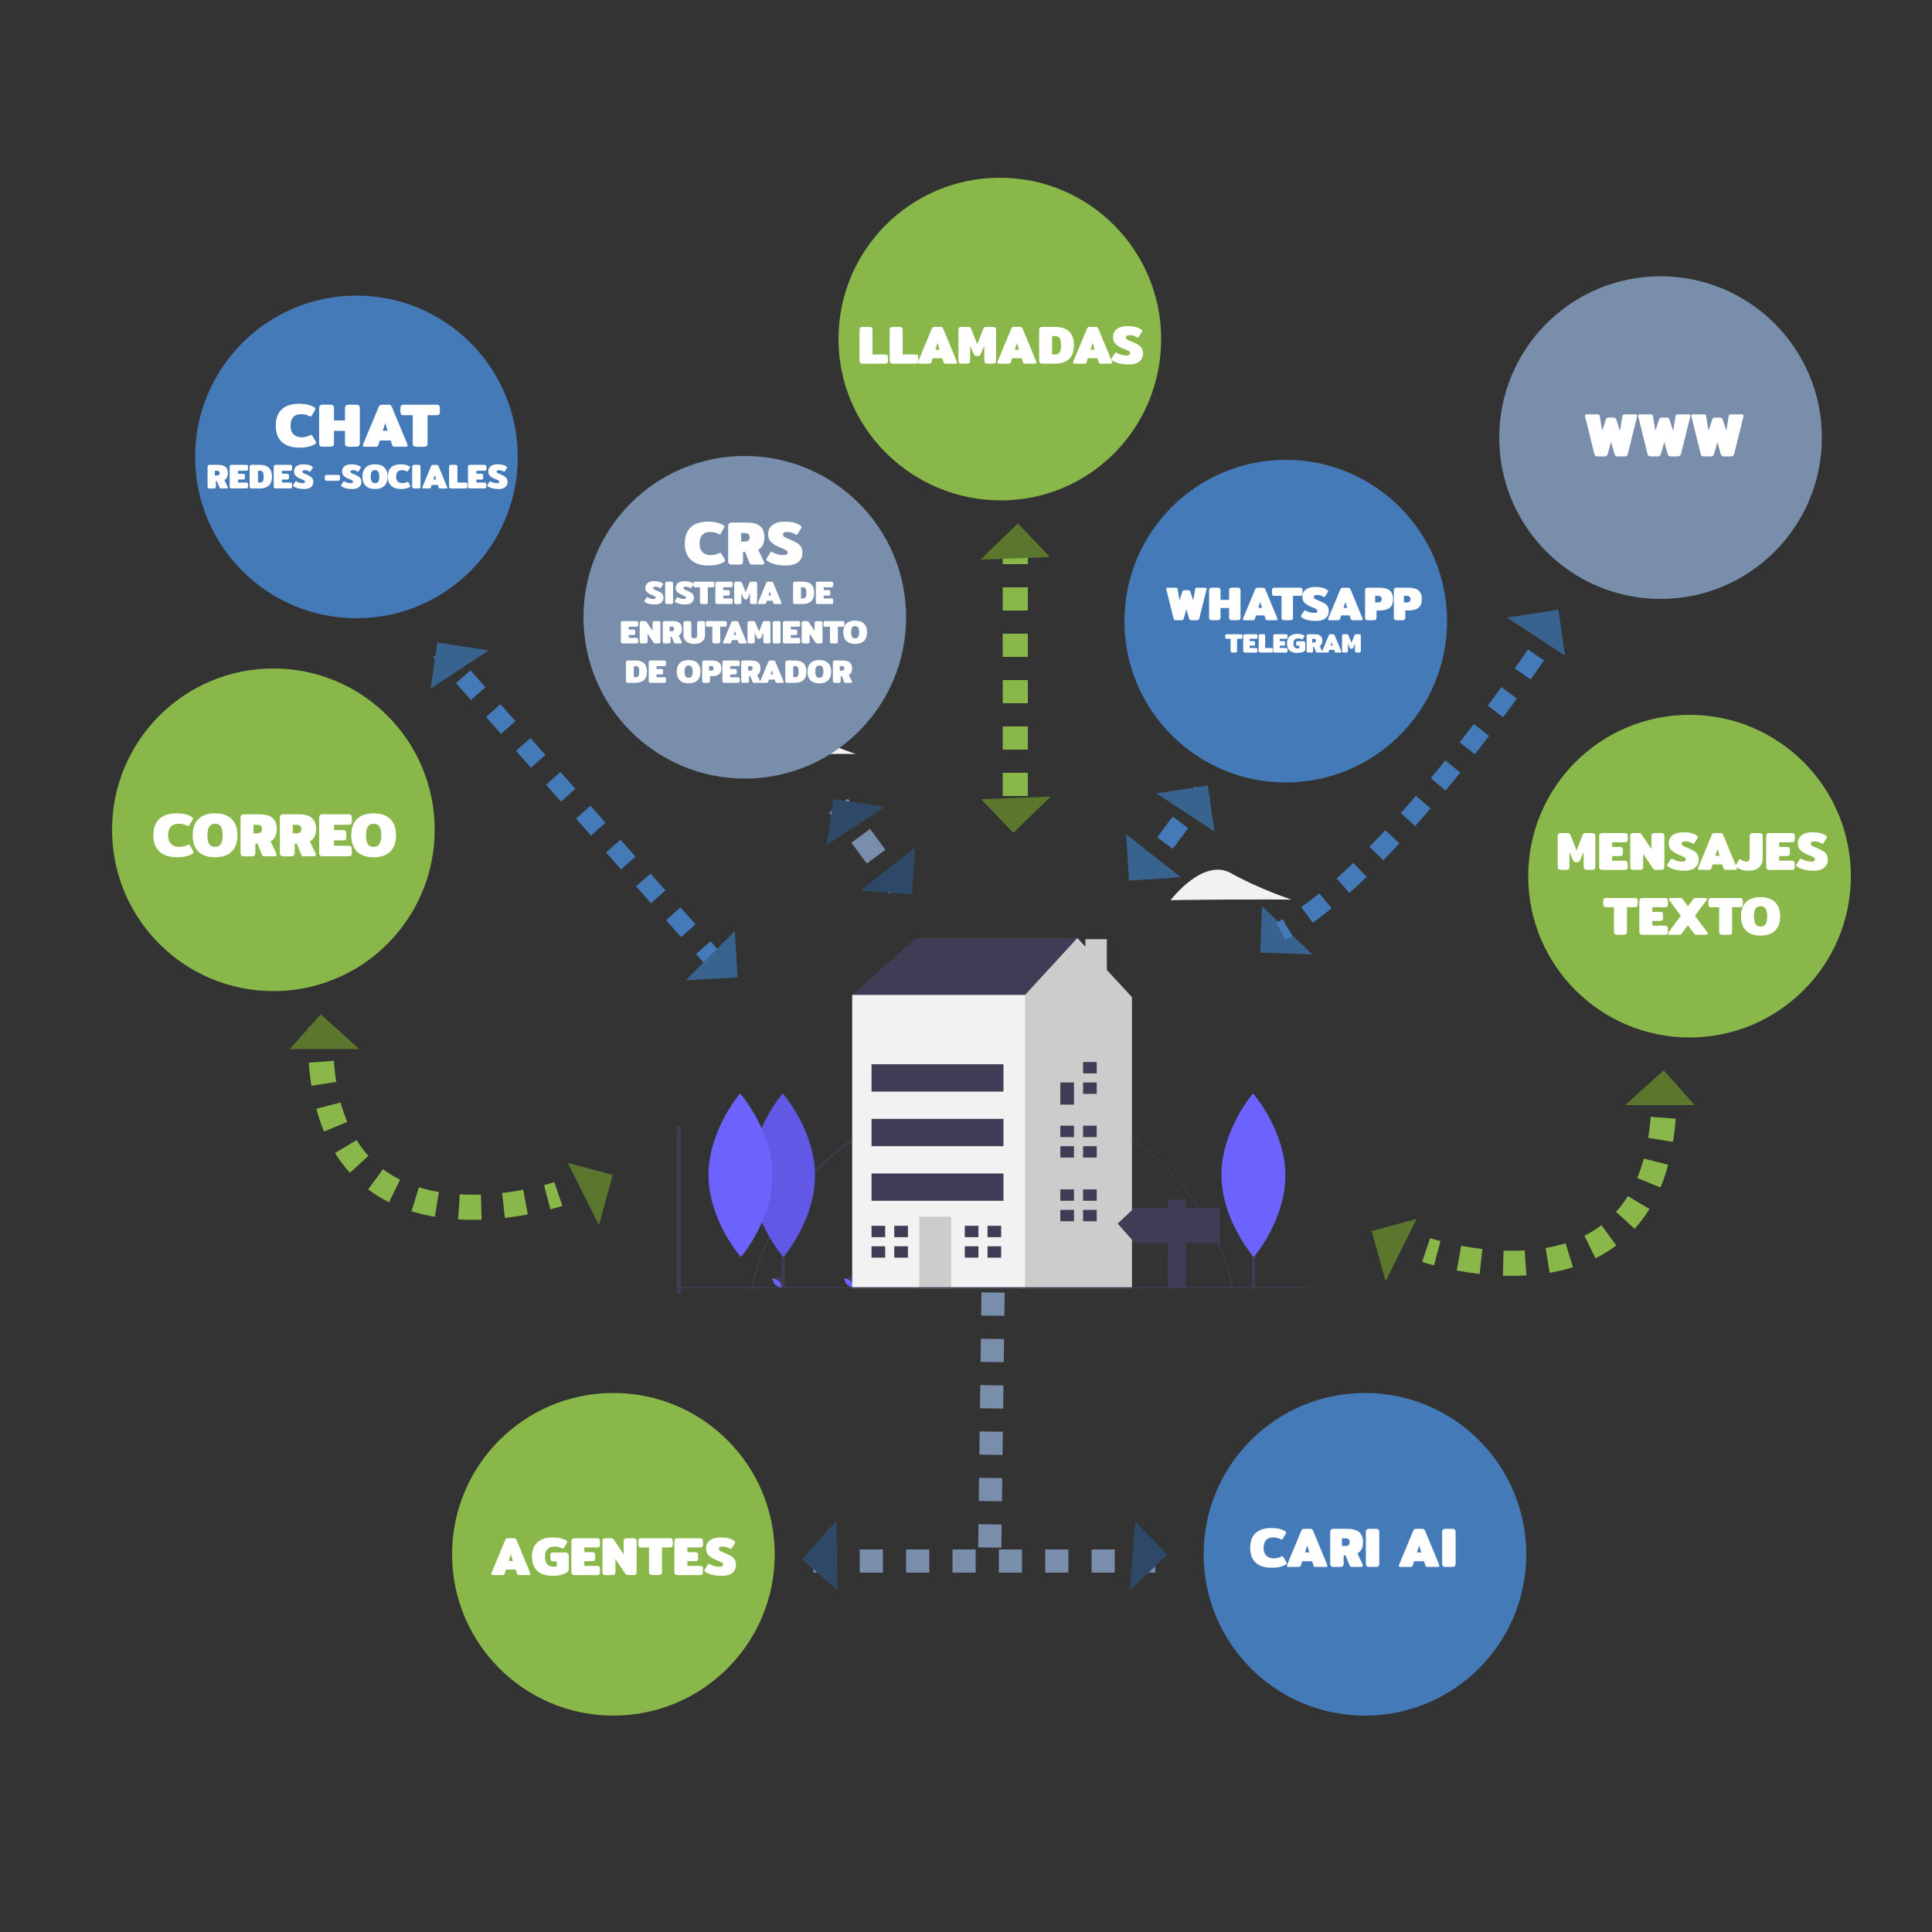 <?xml version="1.0" encoding="utf-8"?>
<!-- Generator: Adobe Illustrator 23.0.0, SVG Export Plug-In . SVG Version: 6.00 Build 0)  -->
<svg version="1.1" xmlns="http://www.w3.org/2000/svg" xmlns:xlink="http://www.w3.org/1999/xlink" x="0px" y="0px"
	 viewBox="0 0 1000 1000" style="enable-background:new 0 0 1000 1000;" xml:space="preserve">
<rect x="0" y="0" width="1000" height="1000" fill="#333333" stroke="none"/>
<style type="text/css">
	.st0{fill:#F2F2F2;}
	.st1{fill:none;stroke:#798EAB;stroke-width:12;stroke-miterlimit:10;stroke-dasharray:12;}
	.st2{fill:#2E4968;}
	.st3{fill:#3F3D56;}
	.st4{fill:#6C63FF;}
	.st5{fill:#CCCCCC;}
	.st6{opacity:0.1;enable-background:new    ;}
	.st7{fill:#89B749;}
	.st8{fill:#FFFFFF;}
	.st9{fill:#447AB7;}
	.st10{fill:#798EAB;}
	.st11{fill:none;stroke:#89B749;stroke-width:13;stroke-miterlimit:10;}
	.st12{fill:none;stroke:#89B749;stroke-width:13;stroke-miterlimit:10;stroke-dasharray:11.531,11.531;}
	.st13{fill:#5B772D;}
	.st14{fill:none;stroke:#447AB7;stroke-width:10;stroke-miterlimit:10;}
	.st15{fill:none;stroke:#447AB7;stroke-width:10;stroke-miterlimit:10;stroke-dasharray:11.712,11.712;}
	.st16{fill:#38638E;}
	.st17{fill:none;stroke:#798EAB;stroke-width:12;stroke-miterlimit:10;}
	.st18{fill:none;stroke:#798EAB;stroke-width:12;stroke-miterlimit:10;stroke-dasharray:13.4,13.4;}
	.st19{fill:none;stroke:#89B749;stroke-width:13;stroke-miterlimit:10;stroke-dasharray:12;}
	.st20{fill:none;stroke:#447AB7;stroke-width:10;stroke-miterlimit:10;stroke-dasharray:12;}
	.st21{fill:none;stroke:#447AB7;stroke-width:10;stroke-miterlimit:10;stroke-dasharray:13.4,13.4;}
</style>
<g id="Capa_1">
	<title>coming home</title>
	<path class="st0" d="M637.29,465.59c-17.31,0.08-31.4,0.34-31.4,0.34s16.75-22.18,31.33-13.96c14.59,8.22,31.35,13.67,31.35,13.67
		S654.6,465.51,637.29,465.59z"/>
	<path class="st0" d="M411.75,390.22c-17.31,0.08-31.4,0.34-31.4,0.34s16.75-22.18,31.33-13.96s31.35,13.67,31.35,13.67
		S429.06,390.14,411.75,390.22z"/>
	<g>
		<line class="st1" x1="421" y1="808" x2="598" y2="808"/>
	</g>
	<g>
		<polygon class="st2" points="433.27,822.93 415.15,807.07 433,786.93 		"/>
	</g>
	<g>
		<polygon class="st2" points="587.57,787.35 604.26,804.71 584.76,823.24 		"/>
	</g>
</g>
<g id="Capa_2">
	<g>
		<path class="st3" d="M389.23,667l-0.56-0.13c6.27-27.89,22.03-53.21,44.38-71.31c54.98-44.45,135.58-35.93,180.04,19.05
			c12.26,15.16,20.89,32.92,25.24,51.92l-0.56,0.13c-13.28-58.29-64.36-99-124.23-99C454.45,567.67,402.18,609.44,389.23,667z"/>
		<path class="st3" d="M402.42,663.44c0.49,1.8,2.16,2.92,2.16,2.92s0.88-1.81,0.39-3.61c-0.49-1.8-2.16-2.92-2.16-2.92
			S401.93,661.64,402.42,663.44z"/>
		<path class="st4" d="M403.13,663.06c1.34,1.3,1.5,3.31,1.5,3.31s-2.01-0.11-3.35-1.41c-1.34-1.3-1.5-3.31-1.5-3.31
			S401.79,661.75,403.13,663.06z"/>
		<path class="st3" d="M439.6,663.44c0.49,1.8,2.16,2.92,2.16,2.92s0.88-1.81,0.39-3.61c-0.49-1.8-2.16-2.92-2.16-2.92
			S439.11,661.64,439.6,663.44z"/>
		<path class="st4" d="M440.32,663.06c1.34,1.3,1.5,3.31,1.5,3.31s-2.01-0.11-3.35-1.41c-1.34-1.3-1.5-3.31-1.5-3.31
			S438.98,661.75,440.32,663.06z"/>
		<polygon class="st3" points="446.97,519.67 441.09,514.96 474.06,485.52 557.65,485.52 557.65,511.43 503.49,547.93 		"/>
		<polygon class="st5" points="572.9,502.03 572.9,486.11 561.8,486.11 561.8,490.01 557.65,485.52 530.57,514.96 519.98,522.02 
			503.54,642.07 528.32,666.85 585.91,666.85 585.91,516.14 		"/>
		<rect x="441.09" y="514.96" class="st0" width="89.49" height="151.89"/>
		<rect x="475.82" y="629.76" class="st5" width="16.48" height="37.09"/>
		<polygon class="st3" points="458.16,640.36 458.16,634.47 451.1,634.47 451.1,640.36 457.57,640.36 		"/>
		<polygon class="st3" points="457.57,645.07 451.1,645.07 451.1,650.95 458.16,650.95 458.16,645.07 		"/>
		<rect x="462.87" y="634.47" class="st3" width="7.06" height="5.89"/>
		<rect x="462.87" y="645.07" class="st3" width="7.06" height="5.89"/>
		<polygon class="st3" points="506.43,640.36 506.43,634.47 499.37,634.47 499.37,640.36 505.85,640.36 		"/>
		<polygon class="st3" points="505.85,645.07 499.37,645.07 499.37,650.95 506.43,650.95 506.43,645.07 		"/>
		<rect x="511.14" y="634.47" class="st3" width="7.06" height="5.89"/>
		<rect x="511.14" y="645.07" class="st3" width="7.06" height="5.89"/>
		<polygon class="st3" points="555.89,571.76 555.89,565.88 548.82,565.88 548.82,571.76 555.3,571.76 		"/>
		<polygon class="st3" points="555.3,560.29 548.82,560.29 548.82,566.18 555.89,566.18 555.89,560.29 		"/>
		<rect x="560.6" y="549.69" class="st3" width="7.06" height="5.89"/>
		<rect x="560.6" y="560.29" class="st3" width="7.06" height="5.89"/>
		<polygon class="st3" points="555.89,588.55 555.89,582.66 548.82,582.66 548.82,588.55 555.3,588.55 		"/>
		<polygon class="st3" points="555.3,593.26 548.82,593.26 548.82,599.15 555.89,599.15 555.89,593.26 		"/>
		<rect x="560.6" y="582.66" class="st3" width="7.06" height="5.89"/>
		<rect x="560.6" y="593.26" class="st3" width="7.06" height="5.89"/>
		<polygon class="st3" points="555.89,621.52 555.89,615.63 548.82,615.63 548.82,621.52 555.3,621.52 		"/>
		<polygon class="st3" points="555.3,626.23 548.82,626.23 548.82,632.11 555.89,632.11 555.89,626.23 		"/>
		<rect x="560.6" y="615.63" class="st3" width="7.06" height="5.89"/>
		<rect x="560.6" y="626.23" class="st3" width="7.06" height="5.89"/>
		<rect x="451.1" y="550.87" class="st3" width="68.29" height="14.13"/>
		<rect x="451.1" y="579.13" class="st3" width="68.29" height="14.13"/>
		<rect x="451.1" y="607.39" class="st3" width="68.29" height="14.13"/>
		<rect x="349.63" y="666.26" class="st3" width="327.74" height="0.58"/>
		<rect x="404.51" y="599.69" class="st3" width="1.69" height="66.89"/>
		<path class="st4" d="M421.84,608.22c0.11,23.39-16.35,42.43-16.35,42.43s-16.63-18.88-16.74-42.27s16.35-42.43,16.35-42.43
			S421.73,584.83,421.84,608.22z"/>
		<path class="st6" d="M421.84,608.22c0.11,23.39-16.35,42.43-16.35,42.43s-16.63-18.88-16.74-42.27s16.35-42.43,16.35-42.43
			S421.73,584.83,421.84,608.22z"/>
		<path class="st4" d="M399.82,608.22c0.11,23.39-16.35,42.43-16.35,42.43s-16.63-18.88-16.74-42.27s16.35-42.43,16.35-42.43
			S399.71,584.83,399.82,608.22z"/>
		<rect x="647.98" y="599.69" class="st3" width="1.69" height="66.89"/>
		<path class="st4" d="M665.3,608.22c0.11,23.39-16.35,42.43-16.35,42.43s-16.63-18.88-16.74-42.27s16.35-42.43,16.35-42.43
			S665.19,584.83,665.3,608.22z"/>
		<polygon class="st3" points="587.34,625.06 604.43,625.06 604.43,620.94 613.86,620.94 613.86,625.06 631.54,625.06 
			631.54,643.33 613.86,643.33 613.86,666.32 604.43,666.32 604.43,643.33 587.34,643.33 578.5,633.31 		"/>
	</g>
	<rect x="350.28" y="582.67" class="st3" width="2.2" height="86.79"/>
</g>
<g id="Capa_3">
	<g>
		<g>
			<circle class="st7" cx="141.5" cy="429.5" r="83.5"/>
		</g>
		<g>
			<path class="st8" d="M82.61,440.85c-2.15-1.91-3.23-4.74-3.23-8.5c0-3.78,1.04-6.61,3.12-8.51c2.08-1.9,5.05-2.85,8.91-2.85
				c1.75,0,3.31,0.17,4.67,0.51c1.36,0.34,2.51,0.82,3.42,1.44c0.26,0.19,0.38,0.41,0.38,0.64c0,0.19-0.1,0.46-0.29,0.8l-1.6,2.75
				c-0.17,0.3-0.37,0.45-0.61,0.45c-0.15,0-0.4-0.08-0.74-0.26c-0.6-0.3-1.22-0.53-1.87-0.7c-0.65-0.17-1.41-0.26-2.29-0.26
				c-1.77,0-3.13,0.51-4.06,1.54c-0.94,1.02-1.41,2.51-1.41,4.45c0,1.92,0.51,3.4,1.54,4.43c1.02,1.04,2.42,1.55,4.19,1.55
				c1.54,0,2.94-0.32,4.22-0.96c0.34-0.17,0.59-0.26,0.74-0.26c0.23,0,0.44,0.15,0.61,0.45l1.6,2.75c0.19,0.34,0.29,0.61,0.29,0.8
				c0,0.23-0.13,0.45-0.38,0.64c-0.92,0.62-2.07,1.1-3.46,1.44c-1.39,0.34-2.96,0.51-4.7,0.51
				C87.78,443.71,84.76,442.76,82.61,440.85z"/>
			<path class="st8" d="M102.67,440.75c-1.96-1.97-2.94-4.77-2.94-8.4c0-3.63,0.98-6.43,2.94-8.4s4.84-2.96,8.64-2.96
				c3.8,0,6.68,0.99,8.64,2.96c1.96,1.97,2.94,4.77,2.94,8.4c0,3.63-0.98,6.43-2.94,8.4c-1.96,1.97-4.84,2.96-8.64,2.96
				C107.51,443.71,104.63,442.73,102.67,440.75z M114.32,436.85c0.62-0.99,0.93-2.49,0.93-4.5c0-2.03-0.31-3.53-0.93-4.51
				c-0.62-0.98-1.62-1.47-3.01-1.47c-1.39,0-2.39,0.49-3.01,1.47c-0.62,0.98-0.93,2.49-0.93,4.51c0,2.01,0.31,3.5,0.93,4.5
				c0.62,0.99,1.62,1.49,3.01,1.49C112.7,438.34,113.7,437.84,114.32,436.85z"/>
			<path class="st8" d="M124.93,442.79c-0.29-0.3-0.43-0.76-0.43-1.38V423.3c0-0.62,0.14-1.08,0.43-1.38
				c0.29-0.3,0.78-0.45,1.49-0.45h7.65c3.2,0,5.53,0.63,6.99,1.9c1.46,1.27,2.19,3.18,2.19,5.74c0,1.54-0.26,2.83-0.78,3.89
				c-0.52,1.06-1.33,1.88-2.42,2.48l2.98,6.37c0.08,0.17,0.13,0.36,0.13,0.58c0,0.23-0.08,0.43-0.24,0.58
				c-0.16,0.15-0.37,0.22-0.62,0.22h-5.41c-0.34,0-0.61-0.05-0.82-0.14c-0.2-0.1-0.35-0.26-0.43-0.5l-2.37-5.95h-1.09v4.77
				c0,0.62-0.14,1.08-0.43,1.38c-0.29,0.3-0.79,0.45-1.52,0.45h-3.81C125.71,443.23,125.21,443.08,124.93,442.79z M133.39,431.3
				c0.68,0,1.22-0.18,1.62-0.54c0.39-0.36,0.59-0.91,0.59-1.63c0-0.75-0.2-1.3-0.59-1.66c-0.4-0.36-0.93-0.54-1.62-0.54h-2.18v4.38
				H133.39z"/>
			<path class="st8" d="M145.28,442.79c-0.29-0.3-0.43-0.76-0.43-1.38V423.3c0-0.62,0.14-1.08,0.43-1.38
				c0.29-0.3,0.78-0.45,1.49-0.45h7.65c3.2,0,5.53,0.63,6.99,1.9c1.46,1.27,2.19,3.18,2.19,5.74c0,1.54-0.26,2.83-0.78,3.89
				c-0.52,1.06-1.33,1.88-2.42,2.48l2.98,6.37c0.08,0.17,0.13,0.36,0.13,0.58c0,0.23-0.08,0.43-0.24,0.58
				c-0.16,0.15-0.37,0.22-0.62,0.22h-5.41c-0.34,0-0.61-0.05-0.82-0.14c-0.2-0.1-0.35-0.26-0.43-0.5l-2.37-5.95h-1.09v4.77
				c0,0.62-0.14,1.08-0.43,1.38c-0.29,0.3-0.79,0.45-1.52,0.45h-3.81C146.06,443.23,145.56,443.08,145.28,442.79z M153.74,431.3
				c0.68,0,1.22-0.18,1.62-0.54c0.39-0.36,0.59-0.91,0.59-1.63c0-0.75-0.2-1.3-0.59-1.66c-0.4-0.36-0.93-0.54-1.62-0.54h-2.18v4.38
				H153.74z"/>
			<path class="st8" d="M165.63,442.79c-0.29-0.3-0.43-0.76-0.43-1.38V423.3c0-0.62,0.14-1.08,0.43-1.38
				c0.29-0.3,0.78-0.45,1.49-0.45h13.25c0.68,0,1.15,0.14,1.39,0.43c0.24,0.29,0.37,0.75,0.37,1.39v1.79c0,0.64-0.12,1.1-0.37,1.39
				c-0.25,0.29-0.71,0.43-1.39,0.43h-7.49v2.75h4.61c0.68,0,1.15,0.14,1.39,0.43c0.25,0.29,0.37,0.75,0.37,1.39v1.73
				c0,0.64-0.12,1.1-0.37,1.39s-0.71,0.43-1.39,0.43h-4.61v2.75h7.46c0.68,0,1.15,0.14,1.39,0.43c0.25,0.29,0.37,0.75,0.37,1.39
				v1.79c0,0.64-0.12,1.1-0.37,1.39c-0.25,0.29-0.71,0.43-1.39,0.43h-13.22C166.41,443.23,165.92,443.08,165.63,442.79z"/>
			<path class="st8" d="M184.75,440.75c-1.96-1.97-2.94-4.77-2.94-8.4c0-3.63,0.98-6.43,2.94-8.4s4.84-2.96,8.64-2.96
				c3.8,0,6.68,0.99,8.64,2.96c1.96,1.97,2.94,4.77,2.94,8.4c0,3.63-0.98,6.43-2.94,8.4c-1.96,1.97-4.84,2.96-8.64,2.96
				C189.59,443.71,186.71,442.73,184.75,440.75z M196.4,436.85c0.62-0.99,0.93-2.49,0.93-4.5c0-2.03-0.31-3.53-0.93-4.51
				c-0.62-0.98-1.62-1.47-3.01-1.47c-1.39,0-2.39,0.49-3.01,1.47c-0.62,0.98-0.93,2.49-0.93,4.51c0,2.01,0.31,3.5,0.93,4.5
				c0.62,0.99,1.62,1.49,3.01,1.49C194.78,438.34,195.78,437.84,196.4,436.85z"/>
		</g>
	</g>
</g>
<g id="Capa_4">
	<g>
		<g>
			<circle class="st9" cx="184.5" cy="236.5" r="83.5"/>
		</g>
		<g>
			<path class="st8" d="M145.98,228.85c-2.15-1.91-3.23-4.74-3.23-8.5c0-3.78,1.04-6.61,3.12-8.51c2.08-1.9,5.05-2.85,8.91-2.85
				c1.75,0,3.31,0.17,4.67,0.51c1.36,0.34,2.51,0.82,3.42,1.44c0.26,0.19,0.38,0.41,0.38,0.64c0,0.19-0.1,0.46-0.29,0.8l-1.6,2.75
				c-0.17,0.3-0.37,0.45-0.61,0.45c-0.15,0-0.4-0.08-0.74-0.26c-0.6-0.3-1.22-0.53-1.87-0.7c-0.65-0.17-1.41-0.26-2.29-0.26
				c-1.77,0-3.13,0.51-4.06,1.54c-0.94,1.02-1.41,2.51-1.41,4.45c0,1.92,0.51,3.4,1.54,4.43c1.02,1.04,2.42,1.55,4.19,1.55
				c1.54,0,2.94-0.32,4.22-0.96c0.34-0.17,0.59-0.26,0.74-0.26c0.23,0,0.44,0.15,0.61,0.45l1.6,2.75c0.19,0.34,0.29,0.61,0.29,0.8
				c0,0.23-0.13,0.45-0.38,0.64c-0.92,0.62-2.07,1.1-3.46,1.44c-1.39,0.34-2.96,0.51-4.7,0.51
				C151.15,231.71,148.14,230.76,145.98,228.85z"/>
			<path class="st8" d="M165.61,230.79c-0.29-0.3-0.43-0.76-0.43-1.38V211.3c0-0.62,0.14-1.08,0.43-1.38
				c0.29-0.3,0.78-0.45,1.49-0.45h3.81c0.73,0,1.23,0.14,1.52,0.43c0.29,0.29,0.43,0.75,0.43,1.39v6.34h5.7v-6.34
				c0-0.62,0.14-1.08,0.43-1.38c0.29-0.3,0.78-0.45,1.49-0.45h3.81c0.73,0,1.23,0.14,1.52,0.43s0.43,0.75,0.43,1.39v18.11
				c0,0.62-0.14,1.08-0.43,1.38c-0.29,0.3-0.79,0.45-1.52,0.45h-3.81c-0.7,0-1.2-0.15-1.49-0.45c-0.29-0.3-0.43-0.76-0.43-1.38
				v-6.34h-5.7v6.34c0,0.62-0.14,1.08-0.43,1.38c-0.29,0.3-0.79,0.45-1.52,0.45h-3.81C166.4,231.23,165.9,231.08,165.61,230.79z"/>
			<path class="st8" d="M187.84,230.56c0-0.19,0.05-0.43,0.16-0.7l7.97-19.17c0.19-0.45,0.41-0.76,0.66-0.94
				c0.24-0.18,0.59-0.27,1.04-0.27h3.49c0.45,0,0.79,0.09,1.04,0.27c0.25,0.18,0.46,0.5,0.66,0.94l7.94,19.17
				c0.11,0.28,0.16,0.51,0.16,0.7c0,0.45-0.23,0.67-0.7,0.67h-6.02c-0.66,0-1.08-0.29-1.25-0.86l-0.77-2.37h-5.66l-0.74,2.37
				c-0.17,0.58-0.59,0.86-1.25,0.86h-6.02C188.07,231.23,187.84,231.01,187.84,230.56z M200.64,222.95l-1.25-3.97l-1.25,3.97H200.64
				z"/>
			<path class="st8" d="M214.06,230.79c-0.29-0.3-0.43-0.76-0.43-1.38v-14.5h-4.61c-0.68,0-1.15-0.14-1.39-0.43
				s-0.37-0.75-0.37-1.39v-1.79c0-0.64,0.12-1.1,0.37-1.39s0.71-0.43,1.39-0.43h16.9c0.68,0,1.15,0.14,1.39,0.43
				c0.24,0.29,0.37,0.75,0.37,1.39v1.79c0,0.64-0.12,1.1-0.37,1.39c-0.25,0.29-0.71,0.43-1.39,0.43h-4.61v14.5
				c0,0.62-0.14,1.08-0.43,1.38c-0.29,0.3-0.79,0.45-1.52,0.45h-3.81C214.85,231.23,214.35,231.08,214.06,230.79z"/>
			<path class="st8" d="M107.67,252.58c-0.16-0.17-0.24-0.43-0.24-0.77v-10.19c0-0.35,0.08-0.61,0.24-0.77s0.44-0.25,0.84-0.25h4.3
				c1.8,0,3.11,0.36,3.93,1.07s1.23,1.79,1.23,3.23c0,0.86-0.15,1.59-0.44,2.19c-0.29,0.59-0.75,1.06-1.36,1.4l1.67,3.58
				c0.05,0.1,0.07,0.2,0.07,0.32c0,0.13-0.04,0.24-0.14,0.32c-0.09,0.08-0.21,0.13-0.35,0.13h-3.04c-0.19,0-0.35-0.03-0.46-0.08
				c-0.11-0.05-0.2-0.15-0.24-0.28l-1.33-3.35h-0.61v2.68c0,0.35-0.08,0.61-0.24,0.77s-0.45,0.25-0.85,0.25h-2.14
				C108.11,252.83,107.83,252.75,107.67,252.58z M112.43,246.12c0.38,0,0.69-0.1,0.91-0.31s0.33-0.51,0.33-0.92
				c0-0.42-0.11-0.73-0.33-0.94s-0.52-0.31-0.91-0.31h-1.22v2.47H112.43z"/>
			<path class="st8" d="M119.11,252.58c-0.16-0.17-0.24-0.43-0.24-0.77v-10.19c0-0.35,0.08-0.61,0.24-0.77s0.44-0.25,0.84-0.25h7.45
				c0.38,0,0.65,0.08,0.78,0.24c0.14,0.16,0.21,0.42,0.21,0.78v1.01c0,0.36-0.07,0.62-0.21,0.78c-0.14,0.16-0.4,0.24-0.78,0.24
				h-4.21v1.55h2.59c0.38,0,0.65,0.08,0.78,0.24c0.14,0.16,0.21,0.42,0.21,0.78v0.97c0,0.36-0.07,0.62-0.21,0.78
				c-0.14,0.16-0.4,0.24-0.78,0.24h-2.59v1.55h4.19c0.38,0,0.65,0.08,0.78,0.24c0.14,0.16,0.21,0.42,0.21,0.78v1.01
				c0,0.36-0.07,0.62-0.21,0.78c-0.14,0.16-0.4,0.24-0.78,0.24h-7.43C119.55,252.83,119.28,252.75,119.11,252.58z"/>
			<path class="st8" d="M129.45,252.58c-0.16-0.17-0.24-0.43-0.24-0.77v-10.19c0-0.35,0.08-0.61,0.24-0.77s0.44-0.25,0.84-0.25h4.14
				c4.24,0,6.35,2.04,6.35,6.12c0,2.02-0.54,3.54-1.63,4.57c-1.09,1.03-2.66,1.55-4.73,1.55h-4.14
				C129.89,252.83,129.61,252.75,129.45,252.58z M134.58,249.77c0.67,0,1.15-0.22,1.45-0.67c0.29-0.44,0.44-1.24,0.44-2.39
				c0-1.15-0.15-1.95-0.44-2.39c-0.29-0.44-0.78-0.67-1.45-0.67h-1.06v6.12H134.58z"/>
			<path class="st8" d="M141.92,252.58c-0.16-0.17-0.24-0.43-0.24-0.77v-10.19c0-0.35,0.08-0.61,0.24-0.77s0.44-0.25,0.84-0.25h7.45
				c0.38,0,0.65,0.08,0.78,0.24c0.14,0.16,0.21,0.42,0.21,0.78v1.01c0,0.36-0.07,0.62-0.21,0.78c-0.14,0.16-0.4,0.24-0.78,0.24H146
				v1.55h2.59c0.38,0,0.65,0.08,0.78,0.24c0.14,0.16,0.21,0.42,0.21,0.78v0.97c0,0.36-0.07,0.62-0.21,0.78
				c-0.14,0.16-0.4,0.24-0.78,0.24H146v1.55h4.19c0.38,0,0.65,0.08,0.78,0.24c0.14,0.16,0.21,0.42,0.21,0.78v1.01
				c0,0.36-0.07,0.62-0.21,0.78c-0.14,0.16-0.4,0.24-0.78,0.24h-7.43C142.36,252.83,142.08,252.75,141.92,252.58z"/>
			<path class="st8" d="M154.29,252.76c-0.94-0.23-1.69-0.55-2.27-0.95c-0.24-0.17-0.36-0.33-0.36-0.49c0-0.11,0.04-0.22,0.13-0.34
				l1.04-1.64c0.11-0.16,0.22-0.23,0.32-0.23c0.1,0,0.21,0.04,0.34,0.13c0.43,0.26,0.93,0.47,1.48,0.62
				c0.56,0.15,1.1,0.23,1.63,0.23c0.44,0,0.77-0.06,0.96-0.18c0.2-0.12,0.3-0.31,0.3-0.56c0-0.28-0.13-0.5-0.4-0.67
				c-0.26-0.17-0.72-0.38-1.37-0.63c-1.21-0.47-2.17-1-2.86-1.59c-0.7-0.59-1.04-1.38-1.04-2.37c0-1.25,0.43-2.19,1.3-2.82
				s2.04-0.94,3.52-0.94c1.03,0,1.91,0.09,2.64,0.27c0.73,0.18,1.36,0.46,1.9,0.85c0.24,0.17,0.36,0.33,0.36,0.49
				c0,0.11-0.04,0.22-0.13,0.34l-1.04,1.64c-0.11,0.17-0.22,0.25-0.32,0.25c-0.07,0-0.19-0.05-0.34-0.14
				c-0.29-0.19-0.63-0.35-1.03-0.48s-0.82-0.19-1.28-0.19c-0.42,0-0.74,0.06-0.95,0.18c-0.22,0.12-0.32,0.31-0.32,0.58
				c0,0.22,0.07,0.4,0.23,0.54c0.15,0.14,0.34,0.27,0.57,0.37s0.62,0.27,1.19,0.49c0.9,0.36,1.61,0.71,2.12,1.04
				s0.91,0.73,1.17,1.19c0.26,0.46,0.4,1.05,0.4,1.75c0,1.08-0.4,1.95-1.21,2.62s-2.02,1-3.63,1
				C156.24,253.1,155.23,252.99,154.29,252.76z"/>
			<path class="st8" d="M168.32,248.61c-0.14-0.16-0.21-0.42-0.21-0.78v-1.01c0-0.36,0.07-0.62,0.21-0.78
				c0.14-0.16,0.4-0.24,0.78-0.24h5.89c0.38,0,0.65,0.08,0.78,0.24c0.14,0.16,0.21,0.42,0.21,0.78v1.01c0,0.36-0.07,0.62-0.21,0.78
				c-0.14,0.16-0.4,0.24-0.78,0.24h-5.89C168.72,248.86,168.46,248.77,168.32,248.61z"/>
			<path class="st8" d="M179.17,252.76c-0.94-0.23-1.69-0.55-2.27-0.95c-0.24-0.17-0.36-0.33-0.36-0.49c0-0.11,0.04-0.22,0.13-0.34
				l1.04-1.64c0.11-0.16,0.22-0.23,0.32-0.23c0.1,0,0.21,0.04,0.34,0.13c0.43,0.26,0.93,0.47,1.48,0.62
				c0.56,0.15,1.1,0.23,1.63,0.23c0.44,0,0.77-0.06,0.96-0.18c0.2-0.12,0.3-0.31,0.3-0.56c0-0.28-0.13-0.5-0.4-0.67
				c-0.26-0.17-0.72-0.38-1.37-0.63c-1.21-0.47-2.17-1-2.86-1.59c-0.7-0.59-1.04-1.38-1.04-2.37c0-1.25,0.43-2.19,1.3-2.82
				s2.04-0.94,3.52-0.94c1.03,0,1.91,0.09,2.64,0.27c0.73,0.18,1.36,0.46,1.9,0.85c0.24,0.17,0.36,0.33,0.36,0.49
				c0,0.11-0.04,0.22-0.13,0.34l-1.04,1.64c-0.11,0.17-0.22,0.25-0.32,0.25c-0.07,0-0.19-0.05-0.34-0.14
				c-0.29-0.19-0.63-0.35-1.03-0.48s-0.82-0.19-1.28-0.19c-0.42,0-0.74,0.06-0.95,0.18c-0.22,0.12-0.32,0.31-0.32,0.58
				c0,0.22,0.07,0.4,0.23,0.54c0.15,0.14,0.34,0.27,0.57,0.37s0.62,0.27,1.19,0.49c0.9,0.36,1.61,0.71,2.12,1.04
				s0.91,0.73,1.17,1.19c0.26,0.46,0.4,1.05,0.4,1.75c0,1.08-0.4,1.95-1.21,2.62s-2.02,1-3.63,1
				C181.12,253.1,180.11,252.99,179.17,252.76z"/>
			<path class="st8" d="M189.25,251.44c-1.1-1.11-1.66-2.68-1.66-4.73c0-2.04,0.55-3.61,1.66-4.73c1.1-1.11,2.72-1.66,4.86-1.66
				c2.14,0,3.76,0.56,4.86,1.66c1.1,1.11,1.66,2.69,1.66,4.73c0,2.04-0.55,3.62-1.66,4.73c-1.1,1.11-2.72,1.67-4.86,1.67
				C191.97,253.1,190.35,252.55,189.25,251.44z M195.8,249.24c0.35-0.56,0.52-1.4,0.52-2.53c0-1.14-0.17-1.99-0.52-2.54
				c-0.35-0.55-0.91-0.83-1.69-0.83c-0.78,0-1.34,0.28-1.69,0.83c-0.35,0.55-0.52,1.4-0.52,2.54c0,1.13,0.17,1.97,0.52,2.53
				c0.35,0.56,0.91,0.84,1.69,0.84C194.89,250.08,195.45,249.8,195.8,249.24z"/>
			<path class="st8" d="M202.53,251.49c-1.21-1.07-1.82-2.67-1.82-4.78c0-2.12,0.58-3.72,1.75-4.79c1.17-1.07,2.84-1.6,5.01-1.6
				c0.98,0,1.86,0.1,2.63,0.29c0.77,0.19,1.41,0.46,1.93,0.81c0.14,0.11,0.22,0.23,0.22,0.36c0,0.11-0.05,0.26-0.16,0.45l-0.9,1.55
				c-0.1,0.17-0.21,0.25-0.34,0.25c-0.08,0-0.22-0.05-0.41-0.14c-0.34-0.17-0.69-0.3-1.05-0.4c-0.37-0.1-0.79-0.14-1.29-0.14
				c-1,0-1.76,0.29-2.29,0.86c-0.53,0.58-0.79,1.41-0.79,2.5c0,1.08,0.29,1.91,0.86,2.49s1.36,0.87,2.36,0.87
				c0.86,0,1.66-0.18,2.38-0.54c0.19-0.1,0.33-0.14,0.41-0.14c0.13,0,0.25,0.08,0.34,0.25l0.9,1.55c0.11,0.19,0.16,0.34,0.16,0.45
				c0,0.13-0.07,0.25-0.22,0.36c-0.52,0.35-1.16,0.62-1.94,0.81c-0.78,0.19-1.66,0.29-2.65,0.29
				C205.44,253.1,203.75,252.57,202.53,251.49z"/>
			<path class="st8" d="M213.58,252.58c-0.16-0.17-0.24-0.43-0.24-0.77v-10.19c0-0.35,0.08-0.61,0.24-0.77s0.44-0.25,0.84-0.25h2.14
				c0.41,0,0.69,0.08,0.85,0.24s0.24,0.42,0.24,0.78v10.19c0,0.35-0.08,0.61-0.24,0.77s-0.45,0.25-0.85,0.25h-2.14
				C214.02,252.83,213.74,252.75,213.58,252.58z"/>
			<path class="st8" d="M218.55,252.46c0-0.11,0.03-0.24,0.09-0.4l4.48-10.78c0.11-0.25,0.23-0.43,0.37-0.53
				c0.14-0.1,0.33-0.15,0.58-0.15h1.96c0.25,0,0.45,0.05,0.58,0.15c0.14,0.1,0.26,0.28,0.37,0.53l4.46,10.78
				c0.06,0.16,0.09,0.29,0.09,0.4c0,0.25-0.13,0.38-0.4,0.38h-3.38c-0.37,0-0.61-0.16-0.7-0.49l-0.43-1.33h-3.19l-0.41,1.33
				c-0.1,0.32-0.33,0.49-0.7,0.49h-3.38C218.69,252.83,218.55,252.71,218.55,252.46z M225.75,248.17l-0.7-2.23l-0.7,2.23H225.75z"/>
			<path class="st8" d="M232.69,252.58c-0.16-0.17-0.24-0.43-0.24-0.77v-10.19c0-0.35,0.08-0.61,0.24-0.77s0.44-0.25,0.84-0.25h2.14
				c0.41,0,0.69,0.08,0.85,0.24s0.24,0.42,0.24,0.78v8.15h4.19c0.38,0,0.65,0.08,0.78,0.24c0.14,0.16,0.21,0.42,0.21,0.78v1.01
				c0,0.36-0.07,0.62-0.21,0.78c-0.14,0.16-0.4,0.24-0.78,0.24h-7.43C233.13,252.83,232.85,252.75,232.69,252.58z"/>
			<path class="st8" d="M242.47,252.58c-0.16-0.17-0.24-0.43-0.24-0.77v-10.19c0-0.35,0.08-0.61,0.24-0.77s0.44-0.25,0.84-0.25h7.45
				c0.38,0,0.65,0.08,0.78,0.24c0.14,0.16,0.21,0.42,0.21,0.78v1.01c0,0.36-0.07,0.62-0.21,0.78c-0.14,0.16-0.4,0.24-0.78,0.24
				h-4.21v1.55h2.59c0.38,0,0.65,0.08,0.78,0.24c0.14,0.16,0.21,0.42,0.21,0.78v0.97c0,0.36-0.07,0.62-0.21,0.78
				c-0.14,0.16-0.4,0.24-0.78,0.24h-2.59v1.55h4.19c0.38,0,0.65,0.08,0.78,0.24c0.14,0.16,0.21,0.42,0.21,0.78v1.01
				c0,0.36-0.07,0.62-0.21,0.78c-0.14,0.16-0.4,0.24-0.78,0.24h-7.43C242.91,252.83,242.63,252.75,242.47,252.58z"/>
			<path class="st8" d="M254.84,252.76c-0.94-0.23-1.69-0.55-2.27-0.95c-0.24-0.17-0.36-0.33-0.36-0.49c0-0.11,0.04-0.22,0.13-0.34
				l1.04-1.64c0.11-0.16,0.22-0.23,0.32-0.23c0.1,0,0.21,0.04,0.34,0.13c0.43,0.26,0.93,0.47,1.48,0.62
				c0.56,0.15,1.1,0.23,1.63,0.23c0.44,0,0.77-0.06,0.96-0.18c0.2-0.12,0.3-0.31,0.3-0.56c0-0.28-0.13-0.5-0.4-0.67
				c-0.26-0.17-0.72-0.38-1.37-0.63c-1.21-0.47-2.17-1-2.86-1.59c-0.7-0.59-1.04-1.38-1.04-2.37c0-1.25,0.43-2.19,1.3-2.82
				s2.04-0.94,3.52-0.94c1.03,0,1.91,0.09,2.64,0.27c0.73,0.18,1.36,0.46,1.9,0.85c0.24,0.17,0.36,0.33,0.36,0.49
				c0,0.11-0.04,0.22-0.13,0.34l-1.04,1.64c-0.11,0.17-0.22,0.25-0.32,0.25c-0.07,0-0.19-0.05-0.34-0.14
				c-0.29-0.19-0.63-0.35-1.03-0.48s-0.82-0.19-1.28-0.19c-0.42,0-0.74,0.06-0.95,0.18c-0.22,0.12-0.32,0.31-0.32,0.58
				c0,0.22,0.07,0.4,0.23,0.54c0.15,0.14,0.34,0.27,0.57,0.37s0.62,0.27,1.19,0.49c0.9,0.36,1.61,0.71,2.12,1.04
				s0.91,0.73,1.17,1.19c0.26,0.46,0.4,1.05,0.4,1.75c0,1.08-0.4,1.95-1.21,2.62s-2.02,1-3.63,1
				C256.79,253.1,255.78,252.99,254.84,252.76z"/>
		</g>
	</g>
</g>
<g id="Capa_5">
	<g>
		<g>
			<circle class="st10" cx="385.5" cy="319.5" r="83.5"/>
		</g>
		<g>
			<path class="st8" d="M357.69,289.85c-2.15-1.91-3.23-4.74-3.23-8.5c0-3.78,1.04-6.61,3.12-8.51c2.08-1.9,5.05-2.85,8.91-2.85
				c1.75,0,3.31,0.17,4.67,0.51c1.36,0.34,2.51,0.82,3.42,1.44c0.26,0.19,0.38,0.41,0.38,0.64c0,0.19-0.1,0.46-0.29,0.8l-1.6,2.75
				c-0.17,0.3-0.37,0.45-0.61,0.45c-0.15,0-0.4-0.08-0.74-0.26c-0.6-0.3-1.22-0.53-1.87-0.7c-0.65-0.17-1.41-0.26-2.29-0.26
				c-1.77,0-3.13,0.51-4.06,1.54c-0.94,1.02-1.41,2.51-1.41,4.45c0,1.92,0.51,3.4,1.54,4.43c1.02,1.04,2.42,1.55,4.19,1.55
				c1.54,0,2.94-0.32,4.22-0.96c0.34-0.17,0.59-0.26,0.74-0.26c0.23,0,0.44,0.15,0.61,0.45l1.6,2.75c0.19,0.34,0.29,0.61,0.29,0.8
				c0,0.23-0.13,0.45-0.38,0.64c-0.92,0.62-2.07,1.1-3.46,1.44c-1.39,0.34-2.96,0.51-4.7,0.51
				C362.87,292.71,359.85,291.76,357.69,289.85z"/>
			<path class="st8" d="M377.33,291.79c-0.29-0.3-0.43-0.76-0.43-1.38V272.3c0-0.62,0.14-1.08,0.43-1.38
				c0.29-0.3,0.78-0.45,1.49-0.45h7.65c3.2,0,5.53,0.63,6.99,1.9c1.46,1.27,2.19,3.18,2.19,5.74c0,1.54-0.26,2.83-0.78,3.89
				c-0.52,1.06-1.33,1.88-2.42,2.48l2.98,6.37c0.08,0.17,0.13,0.36,0.13,0.58c0,0.23-0.08,0.43-0.24,0.58
				c-0.16,0.15-0.37,0.22-0.62,0.22h-5.41c-0.34,0-0.61-0.05-0.82-0.14c-0.2-0.1-0.35-0.26-0.43-0.5l-2.37-5.95h-1.09v4.77
				c0,0.62-0.14,1.08-0.43,1.38c-0.29,0.3-0.79,0.45-1.52,0.45h-3.81C378.11,292.23,377.61,292.08,377.33,291.79z M385.79,280.3
				c0.68,0,1.22-0.18,1.62-0.54c0.39-0.36,0.59-0.91,0.59-1.63c0-0.75-0.2-1.3-0.59-1.66c-0.4-0.36-0.93-0.54-1.62-0.54h-2.18v4.38
				H385.79z"/>
			<path class="st8" d="M401.31,292.11c-1.66-0.41-3.01-0.97-4.03-1.7c-0.43-0.3-0.64-0.59-0.64-0.86c0-0.19,0.07-0.39,0.22-0.61
				l1.86-2.91c0.19-0.28,0.38-0.42,0.58-0.42c0.17,0,0.37,0.08,0.61,0.22c0.77,0.47,1.65,0.84,2.64,1.1c0.99,0.27,1.96,0.4,2.9,0.4
				c0.79,0,1.36-0.11,1.71-0.32s0.53-0.54,0.53-0.99c0-0.49-0.23-0.88-0.7-1.18c-0.47-0.3-1.28-0.67-2.43-1.12
				c-2.15-0.83-3.85-1.78-5.09-2.83c-1.24-1.06-1.86-2.46-1.86-4.21c0-2.22,0.77-3.89,2.32-5.01c1.55-1.12,3.63-1.68,6.26-1.68
				c1.83,0,3.4,0.16,4.69,0.48c1.29,0.32,2.42,0.82,3.38,1.5c0.43,0.3,0.64,0.59,0.64,0.86c0,0.19-0.08,0.4-0.22,0.61l-1.86,2.91
				c-0.19,0.3-0.38,0.45-0.58,0.45c-0.13,0-0.33-0.08-0.61-0.26c-0.51-0.34-1.12-0.62-1.82-0.85c-0.7-0.22-1.46-0.34-2.27-0.34
				c-0.75,0-1.31,0.11-1.7,0.32c-0.38,0.21-0.58,0.56-0.58,1.02c0,0.38,0.13,0.7,0.4,0.96c0.27,0.26,0.6,0.48,1.01,0.66
				s1.11,0.47,2.11,0.88c1.6,0.64,2.86,1.25,3.78,1.84c0.92,0.59,1.61,1.29,2.08,2.11c0.47,0.82,0.7,1.86,0.7,3.12
				c0,1.92-0.72,3.47-2.16,4.66s-3.59,1.78-6.45,1.78C404.78,292.71,402.97,292.51,401.31,292.11z"/>
			<path class="st8" d="M335.99,312.57c-0.88-0.22-1.6-0.52-2.14-0.9c-0.23-0.16-0.34-0.31-0.34-0.46c0-0.1,0.04-0.21,0.12-0.32
				l0.99-1.55c0.1-0.15,0.2-0.22,0.31-0.22c0.09,0,0.2,0.04,0.32,0.12c0.41,0.25,0.88,0.44,1.4,0.59c0.53,0.14,1.04,0.21,1.54,0.21
				c0.42,0,0.72-0.06,0.91-0.17s0.28-0.29,0.28-0.53c0-0.26-0.13-0.47-0.37-0.63c-0.25-0.16-0.68-0.36-1.29-0.6
				c-1.15-0.44-2.05-0.94-2.7-1.5c-0.66-0.56-0.99-1.31-0.99-2.24c0-1.18,0.41-2.07,1.23-2.66c0.82-0.6,1.93-0.89,3.32-0.89
				c0.97,0,1.8,0.08,2.49,0.25c0.69,0.17,1.28,0.44,1.79,0.8c0.23,0.16,0.34,0.31,0.34,0.46c0,0.1-0.04,0.21-0.12,0.32l-0.99,1.55
				c-0.1,0.16-0.2,0.24-0.31,0.24c-0.07,0-0.18-0.05-0.32-0.14c-0.27-0.18-0.6-0.33-0.97-0.45c-0.37-0.12-0.78-0.18-1.21-0.18
				c-0.4,0-0.7,0.06-0.9,0.17s-0.31,0.29-0.31,0.54c0,0.2,0.07,0.37,0.21,0.51c0.14,0.14,0.32,0.25,0.54,0.35
				c0.22,0.1,0.59,0.25,1.12,0.47c0.85,0.34,1.52,0.67,2.01,0.98c0.49,0.31,0.86,0.69,1.1,1.12c0.25,0.44,0.37,0.99,0.37,1.66
				c0,1.02-0.38,1.84-1.15,2.47c-0.77,0.63-1.91,0.94-3.43,0.94C337.84,312.89,336.88,312.78,335.99,312.57z"/>
			<path class="st8" d="M344.52,312.4c-0.15-0.16-0.23-0.4-0.23-0.73v-9.62c0-0.33,0.08-0.57,0.23-0.73
				c0.15-0.16,0.42-0.24,0.79-0.24h2.02c0.38,0,0.65,0.08,0.81,0.23c0.15,0.15,0.23,0.4,0.23,0.74v9.62c0,0.33-0.08,0.57-0.23,0.73
				c-0.15,0.16-0.42,0.24-0.81,0.24h-2.02C344.94,312.63,344.67,312.55,344.52,312.4z"/>
			<path class="st8" d="M351.72,312.57c-0.88-0.22-1.6-0.52-2.14-0.9c-0.23-0.16-0.34-0.31-0.34-0.46c0-0.1,0.04-0.21,0.12-0.32
				l0.99-1.55c0.1-0.15,0.2-0.22,0.31-0.22c0.09,0,0.2,0.04,0.32,0.12c0.41,0.25,0.88,0.44,1.4,0.59c0.53,0.14,1.04,0.21,1.54,0.21
				c0.42,0,0.72-0.06,0.91-0.17s0.28-0.29,0.28-0.53c0-0.26-0.13-0.47-0.37-0.63c-0.25-0.16-0.68-0.36-1.29-0.6
				c-1.15-0.44-2.05-0.94-2.7-1.5c-0.66-0.56-0.99-1.31-0.99-2.24c0-1.18,0.41-2.07,1.23-2.66c0.82-0.6,1.93-0.89,3.32-0.89
				c0.97,0,1.8,0.08,2.49,0.25c0.69,0.17,1.28,0.44,1.79,0.8c0.23,0.16,0.34,0.31,0.34,0.46c0,0.1-0.04,0.21-0.12,0.32l-0.99,1.55
				c-0.1,0.16-0.2,0.24-0.31,0.24c-0.07,0-0.18-0.05-0.32-0.14c-0.27-0.18-0.6-0.33-0.97-0.45c-0.37-0.12-0.78-0.18-1.21-0.18
				c-0.4,0-0.7,0.06-0.9,0.17s-0.31,0.29-0.31,0.54c0,0.2,0.07,0.37,0.21,0.51c0.14,0.14,0.32,0.25,0.54,0.35
				c0.22,0.1,0.59,0.25,1.12,0.47c0.85,0.34,1.52,0.67,2.01,0.98c0.49,0.31,0.86,0.69,1.1,1.12c0.25,0.44,0.37,0.99,0.37,1.66
				c0,1.02-0.38,1.84-1.15,2.47c-0.77,0.63-1.91,0.94-3.43,0.94C353.56,312.89,352.6,312.78,351.72,312.57z"/>
			<path class="st8" d="M362.52,312.4c-0.15-0.16-0.23-0.4-0.23-0.73v-7.7h-2.45c-0.36,0-0.61-0.08-0.74-0.23
				c-0.13-0.15-0.2-0.4-0.2-0.74v-0.95c0-0.34,0.07-0.59,0.2-0.74c0.13-0.15,0.38-0.23,0.74-0.23h8.98c0.36,0,0.61,0.08,0.74,0.23
				s0.2,0.4,0.2,0.74v0.95c0,0.34-0.07,0.59-0.2,0.74c-0.13,0.15-0.38,0.23-0.74,0.23h-2.45v7.7c0,0.33-0.08,0.57-0.23,0.73
				s-0.42,0.24-0.81,0.24h-2.02C362.94,312.63,362.68,312.55,362.52,312.4z"/>
			<path class="st8" d="M370.5,312.4c-0.15-0.16-0.23-0.4-0.23-0.73v-9.62c0-0.33,0.08-0.57,0.23-0.73
				c0.15-0.16,0.42-0.24,0.79-0.24h7.04c0.36,0,0.61,0.08,0.74,0.23c0.13,0.15,0.2,0.4,0.2,0.74v0.95c0,0.34-0.07,0.59-0.2,0.74
				c-0.13,0.15-0.38,0.23-0.74,0.23h-3.98v1.46h2.45c0.36,0,0.61,0.08,0.74,0.23s0.2,0.4,0.2,0.74v0.92c0,0.34-0.07,0.59-0.2,0.74
				s-0.38,0.23-0.74,0.23h-2.45v1.46h3.96c0.36,0,0.61,0.08,0.74,0.23c0.13,0.15,0.2,0.4,0.2,0.74v0.95c0,0.34-0.06,0.59-0.2,0.74
				s-0.38,0.23-0.74,0.23h-7.02C370.91,312.63,370.65,312.55,370.5,312.4z"/>
			<path class="st8" d="M380.25,312.4c-0.15-0.16-0.23-0.4-0.23-0.73v-9.64c0-0.33,0.08-0.57,0.23-0.72
				c0.15-0.15,0.42-0.23,0.81-0.23h1.96c0.25,0,0.45,0.03,0.6,0.09c0.15,0.06,0.26,0.18,0.34,0.37l1.99,4.98l1.99-4.98
				c0.08-0.18,0.19-0.3,0.34-0.37c0.15-0.06,0.35-0.09,0.6-0.09h1.96c0.39,0,0.65,0.08,0.81,0.23c0.15,0.15,0.23,0.39,0.23,0.72
				v9.64c0,0.33-0.08,0.57-0.23,0.73c-0.15,0.16-0.42,0.24-0.79,0.24h-1.63c-0.37,0-0.64-0.08-0.8-0.24s-0.24-0.4-0.24-0.73v-4.64
				l-1,2.31c-0.14,0.33-0.28,0.56-0.44,0.71s-0.42,0.21-0.78,0.21c-0.36,0-0.62-0.07-0.78-0.21s-0.31-0.38-0.44-0.71l-1-2.31v4.64
				c0,0.33-0.08,0.57-0.23,0.73c-0.15,0.16-0.42,0.24-0.81,0.24h-1.63C380.67,312.63,380.41,312.55,380.25,312.4z"/>
			<path class="st8" d="M392.28,312.28c0-0.1,0.03-0.23,0.08-0.37l4.23-10.18c0.1-0.24,0.22-0.4,0.35-0.5
				c0.13-0.1,0.31-0.14,0.55-0.14h1.85c0.24,0,0.42,0.05,0.55,0.14c0.13,0.1,0.25,0.26,0.35,0.5l4.22,10.18
				c0.06,0.15,0.08,0.27,0.08,0.37c0,0.24-0.12,0.36-0.37,0.36h-3.2c-0.35,0-0.57-0.15-0.66-0.46l-0.41-1.26h-3.01l-0.39,1.26
				c-0.09,0.31-0.31,0.46-0.66,0.46h-3.2C392.4,312.63,392.28,312.51,392.28,312.28z M399.08,308.23l-0.66-2.11l-0.66,2.11H399.08z"
				/>
			<path class="st8" d="M410.73,312.4c-0.15-0.16-0.23-0.4-0.23-0.73v-9.62c0-0.33,0.08-0.57,0.23-0.73
				c0.15-0.16,0.42-0.24,0.79-0.24h3.91c4,0,6,1.93,6,5.78c0,1.9-0.51,3.34-1.54,4.32s-2.51,1.46-4.46,1.46h-3.91
				C411.15,312.63,410.89,312.55,410.73,312.4z M415.59,309.74c0.63,0,1.09-0.21,1.37-0.63c0.28-0.42,0.42-1.17,0.42-2.26
				c0-1.09-0.14-1.84-0.42-2.26c-0.28-0.42-0.73-0.63-1.37-0.63h-1v5.78H415.59z"/>
			<path class="st8" d="M422.51,312.4c-0.15-0.16-0.23-0.4-0.23-0.73v-9.62c0-0.33,0.08-0.57,0.23-0.73
				c0.15-0.16,0.42-0.24,0.79-0.24h7.04c0.36,0,0.61,0.08,0.74,0.23c0.13,0.15,0.2,0.4,0.2,0.74v0.95c0,0.34-0.07,0.59-0.2,0.74
				c-0.13,0.15-0.38,0.23-0.74,0.23h-3.98v1.46h2.45c0.36,0,0.61,0.08,0.74,0.23s0.2,0.4,0.2,0.74v0.92c0,0.34-0.07,0.59-0.2,0.74
				s-0.38,0.23-0.74,0.23h-2.45v1.46h3.96c0.36,0,0.61,0.08,0.74,0.23c0.13,0.15,0.2,0.4,0.2,0.74v0.95c0,0.34-0.06,0.59-0.2,0.74
				s-0.38,0.23-0.74,0.23h-7.02C422.93,312.63,422.67,312.55,422.51,312.4z"/>
			<path class="st8" d="M321.57,332.8c-0.15-0.16-0.23-0.4-0.23-0.73v-9.62c0-0.33,0.08-0.57,0.23-0.73
				c0.15-0.16,0.42-0.24,0.79-0.24h7.04c0.36,0,0.61,0.08,0.74,0.23c0.13,0.15,0.2,0.4,0.2,0.74v0.95c0,0.34-0.07,0.59-0.2,0.74
				c-0.13,0.15-0.38,0.23-0.74,0.23h-3.98v1.46h2.45c0.36,0,0.61,0.08,0.74,0.23s0.2,0.4,0.2,0.74v0.92c0,0.34-0.07,0.59-0.2,0.74
				s-0.38,0.23-0.74,0.23h-2.45v1.46h3.96c0.36,0,0.61,0.08,0.74,0.23c0.13,0.15,0.2,0.4,0.2,0.74v0.95c0,0.34-0.06,0.59-0.2,0.74
				s-0.38,0.23-0.74,0.23h-7.02C321.99,333.03,321.72,332.95,321.57,332.8z"/>
			<path class="st8" d="M331.33,332.8c-0.15-0.16-0.23-0.4-0.23-0.73v-9.64c0-0.33,0.08-0.57,0.23-0.72
				c0.15-0.15,0.42-0.23,0.81-0.23h1.62c0.24,0,0.42,0.03,0.55,0.09c0.13,0.06,0.26,0.18,0.38,0.37l3.08,4.57v-4.06
				c0-0.33,0.08-0.57,0.23-0.73c0.15-0.16,0.42-0.24,0.79-0.24h2.02c0.39,0,0.65,0.08,0.81,0.23c0.15,0.15,0.23,0.4,0.23,0.74v9.64
				c0,0.33-0.08,0.57-0.23,0.72c-0.15,0.15-0.42,0.23-0.81,0.23h-1.61c-0.24,0-0.42-0.03-0.55-0.09c-0.13-0.06-0.26-0.18-0.38-0.37
				l-3.08-4.57v4.08c0,0.33-0.08,0.57-0.23,0.72c-0.15,0.15-0.42,0.23-0.81,0.23h-2.02C331.74,333.03,331.48,332.95,331.33,332.8z"
				/>
			<path class="st8" d="M343.26,332.8c-0.15-0.16-0.23-0.4-0.23-0.73v-9.62c0-0.33,0.08-0.57,0.23-0.73
				c0.15-0.16,0.42-0.24,0.79-0.24h4.06c1.7,0,2.94,0.34,3.71,1.01c0.78,0.67,1.16,1.69,1.16,3.05c0,0.82-0.14,1.5-0.42,2.07
				c-0.28,0.56-0.71,1-1.28,1.32l1.58,3.38c0.05,0.09,0.07,0.19,0.07,0.31c0,0.12-0.04,0.23-0.13,0.31
				c-0.08,0.08-0.2,0.12-0.33,0.12h-2.87c-0.18,0-0.33-0.03-0.43-0.08c-0.11-0.05-0.18-0.14-0.23-0.26l-1.26-3.16h-0.58v2.53
				c0,0.33-0.08,0.57-0.23,0.73c-0.15,0.16-0.42,0.24-0.81,0.24h-2.02C343.68,333.03,343.41,332.95,343.26,332.8z M347.76,326.69
				c0.36,0,0.65-0.1,0.86-0.29c0.21-0.19,0.31-0.48,0.31-0.87c0-0.4-0.1-0.69-0.31-0.88c-0.21-0.19-0.5-0.29-0.86-0.29h-1.16v2.33
				H347.76z"/>
			<path class="st8" d="M356.41,332.75c-0.84-0.36-1.49-0.87-1.96-1.55c-0.46-0.67-0.7-1.48-0.7-2.41v-6.36
				c0-0.33,0.08-0.57,0.23-0.73c0.15-0.16,0.42-0.24,0.79-0.24h2.02c0.38,0,0.65,0.08,0.81,0.23c0.15,0.15,0.23,0.4,0.23,0.74v6.41
				c0,0.53,0.13,0.93,0.4,1.19c0.27,0.26,0.63,0.39,1.1,0.39s0.83-0.13,1.1-0.39c0.27-0.26,0.4-0.66,0.4-1.19v-6.41
				c0-0.33,0.08-0.57,0.23-0.73s0.42-0.24,0.79-0.24h2.02c0.39,0,0.65,0.08,0.81,0.23c0.15,0.15,0.23,0.4,0.23,0.74v6.36
				c0,0.93-0.23,1.73-0.7,2.41c-0.46,0.67-1.12,1.19-1.96,1.55c-0.84,0.36-1.81,0.54-2.92,0.54S357.25,333.11,356.41,332.75z"/>
			<path class="st8" d="M368.95,332.8c-0.15-0.16-0.23-0.4-0.23-0.73v-7.7h-2.45c-0.36,0-0.61-0.08-0.74-0.23
				c-0.13-0.15-0.2-0.4-0.2-0.74v-0.95c0-0.34,0.07-0.59,0.2-0.74c0.13-0.15,0.38-0.23,0.74-0.23h8.98c0.36,0,0.61,0.08,0.74,0.23
				s0.2,0.4,0.2,0.74v0.95c0,0.34-0.07,0.59-0.2,0.74c-0.13,0.15-0.38,0.23-0.74,0.23h-2.45v7.7c0,0.33-0.08,0.57-0.23,0.73
				s-0.42,0.24-0.81,0.24h-2.02C369.36,333.03,369.1,332.95,368.95,332.8z"/>
			<path class="st8" d="M374.23,332.68c0-0.1,0.03-0.23,0.08-0.37l4.23-10.18c0.1-0.24,0.22-0.4,0.35-0.5
				c0.13-0.1,0.31-0.14,0.55-0.14h1.85c0.24,0,0.42,0.05,0.55,0.14c0.13,0.1,0.25,0.26,0.35,0.5l4.22,10.18
				c0.06,0.15,0.08,0.27,0.08,0.37c0,0.24-0.12,0.36-0.37,0.36h-3.2c-0.35,0-0.57-0.15-0.66-0.46l-0.41-1.26h-3.01l-0.39,1.26
				c-0.09,0.31-0.31,0.46-0.66,0.46h-3.2C374.35,333.03,374.23,332.91,374.23,332.68z M381.03,328.63l-0.66-2.11l-0.66,2.11H381.03z
				"/>
			<path class="st8" d="M387.15,332.8c-0.15-0.16-0.23-0.4-0.23-0.73v-9.64c0-0.33,0.08-0.57,0.23-0.72
				c0.15-0.15,0.42-0.23,0.81-0.23h1.96c0.25,0,0.45,0.03,0.6,0.09c0.15,0.06,0.26,0.18,0.34,0.37l1.99,4.98l1.99-4.98
				c0.08-0.18,0.19-0.3,0.34-0.37c0.15-0.06,0.35-0.09,0.6-0.09h1.96c0.39,0,0.65,0.08,0.81,0.23c0.15,0.15,0.23,0.39,0.23,0.72
				v9.64c0,0.33-0.08,0.57-0.23,0.73c-0.15,0.16-0.42,0.24-0.79,0.24h-1.63c-0.37,0-0.64-0.08-0.8-0.24s-0.24-0.4-0.24-0.73v-4.64
				l-1,2.31c-0.14,0.33-0.28,0.56-0.44,0.71s-0.42,0.21-0.78,0.21c-0.36,0-0.62-0.07-0.78-0.21s-0.31-0.38-0.44-0.71l-1-2.31v4.64
				c0,0.33-0.08,0.57-0.23,0.73c-0.15,0.16-0.42,0.24-0.81,0.24h-1.63C387.57,333.03,387.31,332.95,387.15,332.8z"/>
			<path class="st8" d="M400.18,332.8c-0.15-0.16-0.23-0.4-0.23-0.73v-9.62c0-0.33,0.08-0.57,0.23-0.73
				c0.15-0.16,0.42-0.24,0.79-0.24h2.02c0.38,0,0.65,0.08,0.81,0.23c0.15,0.15,0.23,0.4,0.23,0.74v9.62c0,0.33-0.08,0.57-0.23,0.73
				c-0.15,0.16-0.42,0.24-0.81,0.24h-2.02C400.59,333.03,400.33,332.95,400.18,332.8z"/>
			<path class="st8" d="M405.45,332.8c-0.15-0.16-0.23-0.4-0.23-0.73v-9.62c0-0.33,0.08-0.57,0.23-0.73
				c0.15-0.16,0.42-0.24,0.79-0.24h7.04c0.36,0,0.61,0.08,0.74,0.23c0.13,0.15,0.2,0.4,0.2,0.74v0.95c0,0.34-0.07,0.59-0.2,0.74
				c-0.13,0.15-0.38,0.23-0.74,0.23h-3.98v1.46h2.45c0.36,0,0.61,0.08,0.74,0.23s0.2,0.4,0.2,0.74v0.92c0,0.34-0.07,0.59-0.2,0.74
				s-0.38,0.23-0.74,0.23h-2.45v1.46h3.96c0.36,0,0.61,0.08,0.74,0.23c0.13,0.15,0.2,0.4,0.2,0.74v0.95c0,0.34-0.06,0.59-0.2,0.74
				s-0.38,0.23-0.74,0.23h-7.02C405.86,333.03,405.6,332.95,405.45,332.8z"/>
			<path class="st8" d="M415.2,332.8c-0.15-0.16-0.23-0.4-0.23-0.73v-9.64c0-0.33,0.08-0.57,0.23-0.72
				c0.15-0.15,0.42-0.23,0.81-0.23h1.62c0.24,0,0.42,0.03,0.55,0.09c0.13,0.06,0.26,0.18,0.38,0.37l3.08,4.57v-4.06
				c0-0.33,0.08-0.57,0.23-0.73c0.15-0.16,0.42-0.24,0.79-0.24h2.02c0.39,0,0.65,0.08,0.81,0.23c0.15,0.15,0.23,0.4,0.23,0.74v9.64
				c0,0.33-0.08,0.57-0.23,0.72c-0.15,0.15-0.42,0.23-0.81,0.23h-1.61c-0.24,0-0.42-0.03-0.55-0.09c-0.13-0.06-0.26-0.18-0.38-0.37
				l-3.08-4.57v4.08c0,0.33-0.08,0.57-0.23,0.72c-0.15,0.15-0.42,0.23-0.81,0.23h-2.02C415.62,333.03,415.36,332.95,415.2,332.8z"/>
			<path class="st8" d="M429.84,332.8c-0.15-0.16-0.23-0.4-0.23-0.73v-7.7h-2.45c-0.36,0-0.61-0.08-0.74-0.23
				c-0.13-0.15-0.2-0.4-0.2-0.74v-0.95c0-0.34,0.07-0.59,0.2-0.74c0.13-0.15,0.38-0.23,0.74-0.23h8.98c0.36,0,0.61,0.08,0.74,0.23
				s0.2,0.4,0.2,0.74v0.95c0,0.34-0.07,0.59-0.2,0.74c-0.13,0.15-0.38,0.23-0.74,0.23h-2.45v7.7c0,0.33-0.08,0.57-0.23,0.73
				s-0.42,0.24-0.81,0.24h-2.02C430.26,333.03,429.99,332.95,429.84,332.8z"/>
			<path class="st8" d="M438.04,331.72c-1.04-1.05-1.56-2.54-1.56-4.46s0.52-3.41,1.56-4.46c1.04-1.05,2.57-1.57,4.59-1.57
				c2.02,0,3.55,0.52,4.59,1.57c1.04,1.05,1.56,2.54,1.56,4.46s-0.52,3.41-1.56,4.46c-1.04,1.05-2.57,1.57-4.59,1.57
				C440.62,333.29,439.09,332.76,438.04,331.72z M444.23,329.64c0.33-0.53,0.49-1.32,0.49-2.39c0-1.08-0.16-1.88-0.49-2.4
				c-0.33-0.52-0.86-0.78-1.6-0.78c-0.74,0-1.27,0.26-1.6,0.78c-0.33,0.52-0.49,1.32-0.49,2.4c0,1.07,0.16,1.86,0.49,2.39
				c0.33,0.53,0.86,0.79,1.6,0.79C443.37,330.43,443.9,330.17,444.23,329.64z"/>
			<path class="st8" d="M324.2,353.2c-0.15-0.16-0.23-0.4-0.23-0.73v-9.62c0-0.33,0.08-0.57,0.23-0.73
				c0.15-0.16,0.42-0.24,0.79-0.24h3.91c4,0,6,1.93,6,5.78c0,1.9-0.51,3.34-1.54,4.32s-2.51,1.46-4.46,1.46H325
				C324.62,353.43,324.36,353.35,324.2,353.2z M329.06,350.54c0.63,0,1.09-0.21,1.37-0.63c0.28-0.42,0.42-1.17,0.42-2.26
				c0-1.09-0.14-1.84-0.42-2.26c-0.28-0.42-0.73-0.63-1.37-0.63h-1v5.78H329.06z"/>
			<path class="st8" d="M335.99,353.2c-0.15-0.16-0.23-0.4-0.23-0.73v-9.62c0-0.33,0.08-0.57,0.23-0.73
				c0.15-0.16,0.42-0.24,0.79-0.24h7.04c0.36,0,0.61,0.08,0.74,0.23c0.13,0.15,0.2,0.4,0.2,0.74v0.95c0,0.34-0.07,0.59-0.2,0.74
				c-0.13,0.15-0.38,0.23-0.74,0.23h-3.98v1.46h2.45c0.36,0,0.61,0.08,0.74,0.23s0.2,0.4,0.2,0.74v0.92c0,0.34-0.07,0.59-0.2,0.74
				s-0.38,0.23-0.74,0.23h-2.45v1.46h3.96c0.36,0,0.61,0.08,0.74,0.23c0.13,0.15,0.2,0.4,0.2,0.74v0.95c0,0.34-0.06,0.59-0.2,0.74
				s-0.38,0.23-0.74,0.23h-7.02C336.4,353.43,336.14,353.35,335.99,353.2z"/>
			<path class="st8" d="M351.84,352.12c-1.04-1.05-1.56-2.54-1.56-4.46s0.52-3.41,1.56-4.46c1.04-1.05,2.57-1.57,4.59-1.57
				c2.02,0,3.55,0.52,4.59,1.57c1.04,1.05,1.56,2.54,1.56,4.46s-0.52,3.41-1.56,4.46c-1.04,1.05-2.57,1.57-4.59,1.57
				C354.41,353.69,352.88,353.17,351.84,352.12z M358.03,350.04c0.33-0.53,0.49-1.32,0.49-2.39c0-1.08-0.16-1.88-0.49-2.4
				c-0.33-0.52-0.86-0.78-1.6-0.78c-0.74,0-1.27,0.26-1.6,0.78c-0.33,0.52-0.49,1.32-0.49,2.4c0,1.07,0.16,1.86,0.49,2.39
				c0.33,0.53,0.86,0.79,1.6,0.79C357.16,350.83,357.7,350.57,358.03,350.04z"/>
			<path class="st8" d="M363.66,353.2c-0.15-0.16-0.23-0.4-0.23-0.73v-9.62c0-0.33,0.08-0.57,0.23-0.73
				c0.15-0.16,0.42-0.24,0.79-0.24h4.06c1.7,0,2.94,0.34,3.71,1.01c0.78,0.67,1.16,1.69,1.16,3.05s-0.39,2.37-1.16,3.04
				c-0.78,0.67-2.01,1-3.7,1h-1.02v2.48c0,0.33-0.08,0.57-0.23,0.73c-0.15,0.16-0.42,0.24-0.81,0.24h-2.02
				C364.08,353.43,363.81,353.35,363.66,353.2z M368.16,347.09c0.36,0,0.65-0.1,0.86-0.29c0.21-0.19,0.31-0.48,0.31-0.87
				c0-0.4-0.1-0.69-0.31-0.88c-0.21-0.19-0.5-0.29-0.86-0.29H367v2.33H368.16z"/>
			<path class="st8" d="M374.13,353.2c-0.15-0.16-0.23-0.4-0.23-0.73v-9.62c0-0.33,0.08-0.57,0.23-0.73
				c0.15-0.16,0.42-0.24,0.79-0.24h7.04c0.36,0,0.61,0.08,0.74,0.23c0.13,0.15,0.2,0.4,0.2,0.74v0.95c0,0.34-0.07,0.59-0.2,0.74
				c-0.13,0.15-0.38,0.23-0.74,0.23h-3.98v1.46h2.45c0.36,0,0.61,0.08,0.74,0.23s0.2,0.4,0.2,0.74v0.92c0,0.34-0.07,0.59-0.2,0.74
				s-0.38,0.23-0.74,0.23h-2.45v1.46h3.96c0.36,0,0.61,0.08,0.74,0.23c0.13,0.15,0.2,0.4,0.2,0.74v0.95c0,0.34-0.06,0.59-0.2,0.74
				s-0.38,0.23-0.74,0.23h-7.02C374.55,353.43,374.29,353.35,374.13,353.2z"/>
			<path class="st8" d="M383.89,353.2c-0.15-0.16-0.23-0.4-0.23-0.73v-9.62c0-0.33,0.08-0.57,0.23-0.73
				c0.15-0.16,0.42-0.24,0.79-0.24h4.06c1.7,0,2.94,0.34,3.71,1.01c0.78,0.67,1.16,1.69,1.16,3.05c0,0.82-0.14,1.5-0.42,2.07
				c-0.28,0.56-0.71,1-1.28,1.32l1.58,3.38c0.05,0.09,0.07,0.19,0.07,0.31c0,0.12-0.04,0.23-0.13,0.31
				c-0.08,0.08-0.2,0.12-0.33,0.12h-2.87c-0.18,0-0.33-0.03-0.43-0.08c-0.11-0.05-0.18-0.14-0.23-0.26l-1.26-3.16h-0.58v2.53
				c0,0.33-0.08,0.57-0.23,0.73c-0.15,0.16-0.42,0.24-0.81,0.24h-2.02C384.31,353.43,384.04,353.35,383.89,353.2z M388.39,347.09
				c0.36,0,0.65-0.1,0.86-0.29c0.21-0.19,0.31-0.48,0.31-0.87c0-0.4-0.1-0.69-0.31-0.88c-0.21-0.19-0.5-0.29-0.86-0.29h-1.16v2.33
				H388.39z"/>
			<path class="st8" d="M393.37,353.08c0-0.1,0.03-0.23,0.08-0.37l4.23-10.18c0.1-0.24,0.22-0.4,0.35-0.5
				c0.13-0.1,0.31-0.14,0.55-0.14h1.85c0.24,0,0.42,0.05,0.55,0.14c0.13,0.1,0.25,0.26,0.35,0.5l4.22,10.18
				c0.06,0.15,0.08,0.27,0.08,0.37c0,0.24-0.12,0.36-0.37,0.36h-3.2c-0.35,0-0.57-0.15-0.66-0.46l-0.41-1.26h-3.01l-0.39,1.26
				c-0.09,0.31-0.31,0.46-0.66,0.46h-3.2C393.49,353.43,393.37,353.31,393.37,353.08z M400.17,349.03l-0.66-2.11l-0.66,2.11H400.17z
				"/>
			<path class="st8" d="M406.72,353.2c-0.15-0.16-0.23-0.4-0.23-0.73v-9.62c0-0.33,0.08-0.57,0.23-0.73
				c0.15-0.16,0.42-0.24,0.79-0.24h3.91c4,0,6,1.93,6,5.78c0,1.9-0.51,3.34-1.54,4.32s-2.51,1.46-4.46,1.46h-3.91
				C407.14,353.43,406.87,353.35,406.72,353.2z M411.58,350.54c0.63,0,1.09-0.21,1.37-0.63c0.28-0.42,0.42-1.17,0.42-2.26
				c0-1.09-0.14-1.84-0.42-2.26c-0.28-0.42-0.73-0.63-1.37-0.63h-1v5.78H411.58z"/>
			<path class="st8" d="M419.5,352.12c-1.04-1.05-1.56-2.54-1.56-4.46s0.52-3.41,1.56-4.46c1.04-1.05,2.57-1.57,4.59-1.57
				c2.02,0,3.55,0.52,4.59,1.57c1.04,1.05,1.56,2.54,1.56,4.46s-0.52,3.41-1.56,4.46c-1.04,1.05-2.57,1.57-4.59,1.57
				C422.07,353.69,420.54,353.17,419.5,352.12z M425.68,350.04c0.33-0.53,0.49-1.32,0.49-2.39c0-1.08-0.16-1.88-0.49-2.4
				c-0.33-0.52-0.86-0.78-1.6-0.78c-0.74,0-1.27,0.26-1.6,0.78c-0.33,0.52-0.49,1.32-0.49,2.4c0,1.07,0.16,1.86,0.49,2.39
				c0.33,0.53,0.86,0.79,1.6,0.79C424.82,350.83,425.36,350.57,425.68,350.04z"/>
			<path class="st8" d="M431.32,353.2c-0.15-0.16-0.23-0.4-0.23-0.73v-9.62c0-0.33,0.08-0.57,0.23-0.73
				c0.15-0.16,0.42-0.24,0.79-0.24h4.06c1.7,0,2.94,0.34,3.71,1.01c0.78,0.67,1.16,1.69,1.16,3.05c0,0.82-0.14,1.5-0.42,2.07
				c-0.28,0.56-0.71,1-1.28,1.32l1.58,3.38c0.05,0.09,0.07,0.19,0.07,0.31c0,0.12-0.04,0.23-0.13,0.31
				c-0.08,0.08-0.2,0.12-0.33,0.12h-2.87c-0.18,0-0.33-0.03-0.43-0.08c-0.11-0.05-0.18-0.14-0.23-0.26l-1.26-3.16h-0.58v2.53
				c0,0.33-0.08,0.57-0.23,0.73c-0.15,0.16-0.42,0.24-0.81,0.24h-2.02C431.74,353.43,431.47,353.35,431.32,353.2z M435.82,347.09
				c0.36,0,0.65-0.1,0.86-0.29c0.21-0.19,0.31-0.48,0.31-0.87c0-0.4-0.1-0.69-0.31-0.88c-0.21-0.19-0.5-0.29-0.86-0.29h-1.16v2.33
				H435.82z"/>
		</g>
	</g>
</g>
<g id="Capa_6">
	<g>
		<g>
			<path class="st7" d="M601,175.5c0,46.12-36.88,83.5-83,83.5s-84-37.38-84-83.5S471.38,92,517.5,92S601,129.38,601,175.5z"/>
		</g>
		<g>
			<path class="st8" d="M445.25,187.84c-0.25-0.26-0.38-0.66-0.38-1.2v-15.85c0-0.54,0.13-0.94,0.38-1.2
				c0.25-0.26,0.69-0.39,1.3-0.39h3.33c0.63,0,1.08,0.13,1.33,0.38c0.25,0.25,0.38,0.66,0.38,1.22v12.68h6.52
				c0.6,0,1,0.13,1.22,0.38c0.21,0.25,0.32,0.66,0.32,1.22v1.57c0,0.56-0.11,0.97-0.32,1.22c-0.21,0.25-0.62,0.38-1.22,0.38h-11.56
				C445.94,188.23,445.5,188.1,445.25,187.84z"/>
			<path class="st8" d="M460.88,187.84c-0.25-0.26-0.38-0.66-0.38-1.2v-15.85c0-0.54,0.13-0.94,0.38-1.2
				c0.25-0.26,0.69-0.39,1.3-0.39h3.33c0.63,0,1.08,0.13,1.33,0.38c0.25,0.25,0.38,0.66,0.38,1.22v12.68h6.52
				c0.6,0,1,0.13,1.22,0.38c0.21,0.25,0.32,0.66,0.32,1.22v1.57c0,0.56-0.11,0.97-0.32,1.22c-0.21,0.25-0.62,0.38-1.22,0.38h-11.56
				C461.56,188.23,461.13,188.1,460.88,187.84z"/>
			<path class="st8" d="M475.14,187.65c0-0.17,0.05-0.37,0.14-0.62l6.97-16.77c0.17-0.39,0.36-0.67,0.57-0.83
				c0.21-0.16,0.52-0.24,0.91-0.24h3.05c0.39,0,0.7,0.08,0.91,0.24c0.21,0.16,0.41,0.43,0.57,0.83l6.94,16.77
				c0.09,0.24,0.14,0.45,0.14,0.62c0,0.39-0.21,0.59-0.62,0.59h-5.26c-0.58,0-0.94-0.25-1.09-0.76l-0.67-2.07h-4.96l-0.64,2.07
				c-0.15,0.5-0.51,0.76-1.09,0.76h-5.26C475.35,188.23,475.14,188.04,475.14,187.65z M486.34,180.98l-1.09-3.47l-1.09,3.47H486.34z
				"/>
			<path class="st8" d="M496.44,187.84c-0.25-0.26-0.38-0.66-0.38-1.2v-15.88c0-0.54,0.13-0.94,0.38-1.19s0.7-0.38,1.33-0.38h3.22
				c0.41,0,0.74,0.05,0.98,0.15c0.24,0.1,0.43,0.3,0.56,0.6l3.28,8.2l3.28-8.2c0.13-0.3,0.32-0.5,0.56-0.6
				c0.24-0.1,0.57-0.15,0.98-0.15h3.22c0.63,0,1.08,0.13,1.33,0.38s0.38,0.65,0.38,1.19v15.88c0,0.54-0.13,0.94-0.38,1.2
				c-0.25,0.26-0.69,0.39-1.3,0.39h-2.69c-0.62,0-1.05-0.13-1.32-0.39c-0.26-0.26-0.39-0.66-0.39-1.2v-7.64l-1.65,3.81
				c-0.22,0.54-0.47,0.93-0.73,1.16c-0.26,0.23-0.69,0.35-1.29,0.35c-0.6,0-1.03-0.12-1.29-0.35c-0.26-0.23-0.5-0.62-0.73-1.16
				l-1.65-3.81v7.64c0,0.54-0.13,0.94-0.38,1.2c-0.25,0.26-0.7,0.39-1.33,0.39h-2.69C497.12,188.23,496.69,188.1,496.44,187.84z"/>
			<path class="st8" d="M516.25,187.65c0-0.17,0.05-0.37,0.14-0.62l6.97-16.77c0.17-0.39,0.36-0.67,0.57-0.83
				c0.21-0.16,0.52-0.24,0.91-0.24h3.05c0.39,0,0.7,0.08,0.91,0.24c0.21,0.16,0.41,0.43,0.57,0.83l6.94,16.77
				c0.09,0.24,0.14,0.45,0.14,0.62c0,0.39-0.21,0.59-0.62,0.59h-5.26c-0.58,0-0.94-0.25-1.09-0.76l-0.67-2.07h-4.96l-0.64,2.07
				c-0.15,0.5-0.51,0.76-1.09,0.76h-5.26C516.45,188.23,516.25,188.04,516.25,187.65z M527.45,180.98l-1.09-3.47l-1.09,3.47H527.45z
				"/>
			<path class="st8" d="M538.24,187.84c-0.25-0.26-0.38-0.66-0.38-1.2v-15.85c0-0.54,0.13-0.94,0.38-1.2
				c0.25-0.26,0.69-0.39,1.3-0.39h6.44c6.59,0,9.88,3.17,9.88,9.52c0,3.14-0.84,5.51-2.53,7.11c-1.69,1.61-4.14,2.41-7.35,2.41
				h-6.44C538.93,188.23,538.49,188.1,538.24,187.84z M546.23,183.47c1.04,0,1.8-0.35,2.25-1.04c0.46-0.69,0.69-1.93,0.69-3.72
				s-0.23-3.03-0.69-3.72c-0.46-0.69-1.21-1.04-2.25-1.04h-1.65v9.52H546.23z"/>
			<path class="st8" d="M555.45,187.65c0-0.17,0.05-0.37,0.14-0.62l6.97-16.77c0.17-0.39,0.36-0.67,0.57-0.83
				c0.21-0.16,0.52-0.24,0.91-0.24h3.05c0.39,0,0.7,0.08,0.91,0.24c0.21,0.16,0.41,0.43,0.57,0.83l6.94,16.77
				c0.09,0.24,0.14,0.45,0.14,0.62c0,0.39-0.21,0.59-0.62,0.59h-5.26c-0.58,0-0.94-0.25-1.09-0.76l-0.67-2.07h-4.96l-0.64,2.07
				c-0.15,0.5-0.51,0.76-1.09,0.76h-5.26C555.65,188.23,555.45,188.04,555.45,187.65z M566.65,180.98l-1.09-3.47l-1.09,3.47H566.65z
				"/>
			<path class="st8" d="M579.36,188.12c-1.46-0.35-2.63-0.85-3.53-1.48c-0.37-0.26-0.56-0.51-0.56-0.76c0-0.17,0.06-0.35,0.2-0.53
				l1.62-2.55c0.17-0.24,0.34-0.36,0.5-0.36c0.15,0,0.33,0.07,0.53,0.2c0.67,0.41,1.44,0.73,2.31,0.97
				c0.87,0.23,1.71,0.35,2.53,0.35c0.69,0,1.19-0.09,1.5-0.28c0.31-0.19,0.46-0.48,0.46-0.87c0-0.43-0.21-0.77-0.62-1.04
				c-0.41-0.26-1.12-0.59-2.13-0.98c-1.89-0.73-3.37-1.55-4.45-2.48c-1.08-0.92-1.62-2.15-1.62-3.68c0-1.94,0.68-3.4,2.03-4.38
				c1.35-0.98,3.18-1.47,5.47-1.47c1.6,0,2.97,0.14,4.1,0.42c1.13,0.28,2.11,0.72,2.95,1.32c0.37,0.26,0.56,0.51,0.56,0.76
				c0,0.17-0.07,0.35-0.2,0.53l-1.62,2.55c-0.17,0.26-0.34,0.39-0.5,0.39c-0.11,0-0.29-0.07-0.53-0.22c-0.45-0.3-0.98-0.55-1.6-0.74
				c-0.62-0.2-1.28-0.29-1.99-0.29c-0.65,0-1.15,0.09-1.48,0.28c-0.34,0.19-0.5,0.49-0.5,0.9c0,0.34,0.12,0.62,0.35,0.84
				c0.23,0.22,0.53,0.42,0.88,0.57c0.35,0.16,0.97,0.42,1.85,0.77c1.4,0.56,2.5,1.1,3.3,1.61c0.8,0.51,1.41,1.13,1.82,1.85
				c0.41,0.72,0.62,1.63,0.62,2.73c0,1.68-0.63,3.04-1.89,4.07c-1.26,1.04-3.14,1.55-5.64,1.55
				C582.39,188.65,580.81,188.48,579.36,188.12z"/>
		</g>
	</g>
</g>
<g id="Capa_7">
	<g>
		<g>
			<circle class="st9" cx="665.5" cy="321.5" r="83.5"/>
		</g>
		<g>
			<path class="st8" d="M607.83,320.83c-0.21-0.14-0.35-0.38-0.43-0.73l-3.72-15.08l-0.05-0.3c0-0.35,0.25-0.52,0.74-0.52h4.21
				c0.31,0,0.54,0.05,0.69,0.16c0.15,0.11,0.24,0.28,0.27,0.51l0.97,5.9l1.49-4.51c0.1-0.3,0.23-0.5,0.38-0.61
				c0.16-0.11,0.4-0.16,0.73-0.16h1.93c0.33,0,0.57,0.05,0.73,0.16c0.16,0.11,0.28,0.31,0.38,0.61l1.49,4.51l0.97-5.9
				c0.03-0.23,0.12-0.4,0.27-0.51c0.15-0.11,0.38-0.16,0.69-0.16h4.24c0.5,0,0.74,0.17,0.74,0.52l-0.05,0.3l-3.74,15.08
				c-0.08,0.35-0.23,0.59-0.43,0.73c-0.21,0.14-0.5,0.21-0.88,0.21h-2.7c-0.36,0-0.65-0.07-0.85-0.21
				c-0.21-0.14-0.36-0.38-0.46-0.73l-1.36-4.81l-1.36,4.81c-0.1,0.35-0.25,0.59-0.46,0.73c-0.21,0.14-0.49,0.21-0.85,0.21h-2.7
				C608.33,321.04,608.04,320.97,607.83,320.83z"/>
			<path class="st8" d="M626.14,320.69c-0.22-0.23-0.33-0.59-0.33-1.07v-14.02c0-0.48,0.11-0.83,0.33-1.07
				c0.22-0.23,0.61-0.35,1.15-0.35h2.95c0.56,0,0.95,0.11,1.18,0.33c0.22,0.22,0.33,0.58,0.33,1.08v4.9h4.41v-4.9
				c0-0.48,0.11-0.83,0.33-1.07c0.22-0.23,0.61-0.35,1.15-0.35h2.95c0.56,0,0.95,0.11,1.18,0.33c0.22,0.22,0.33,0.58,0.33,1.08
				v14.02c0,0.48-0.11,0.83-0.33,1.07c-0.22,0.23-0.62,0.35-1.18,0.35h-2.95c-0.54,0-0.93-0.12-1.15-0.35
				c-0.22-0.23-0.33-0.59-0.33-1.07v-4.9h-4.41v4.9c0,0.48-0.11,0.83-0.33,1.07c-0.22,0.23-0.62,0.35-1.18,0.35h-2.95
				C626.74,321.04,626.36,320.92,626.14,320.69z"/>
			<path class="st8" d="M643.34,320.52c0-0.15,0.04-0.33,0.12-0.54l6.17-14.84c0.15-0.35,0.32-0.59,0.51-0.73
				c0.19-0.14,0.46-0.21,0.81-0.21h2.7c0.35,0,0.62,0.07,0.81,0.21c0.19,0.14,0.36,0.38,0.51,0.73l6.14,14.84
				c0.08,0.21,0.12,0.4,0.12,0.54c0,0.35-0.18,0.52-0.55,0.52h-4.66c-0.51,0-0.83-0.22-0.97-0.67l-0.59-1.83h-4.38l-0.57,1.83
				c-0.13,0.45-0.45,0.67-0.97,0.67h-4.66C643.52,321.04,643.34,320.86,643.34,320.52z M653.25,314.62l-0.97-3.07l-0.97,3.07H653.25
				z"/>
			<path class="st8" d="M663.64,320.69c-0.22-0.23-0.33-0.59-0.33-1.07V308.4h-3.57c-0.53,0-0.89-0.11-1.08-0.33
				c-0.19-0.22-0.29-0.58-0.29-1.08v-1.39c0-0.5,0.1-0.85,0.29-1.08c0.19-0.22,0.55-0.33,1.08-0.33h13.08
				c0.53,0,0.89,0.11,1.08,0.33c0.19,0.22,0.29,0.58,0.29,1.08v1.39c0,0.5-0.1,0.85-0.29,1.08c-0.19,0.22-0.55,0.33-1.08,0.33h-3.57
				v11.22c0,0.48-0.11,0.83-0.33,1.07c-0.22,0.23-0.62,0.35-1.18,0.35h-2.95C664.25,321.04,663.86,320.92,663.64,320.69z"/>
			<path class="st8" d="M676.95,320.94c-1.29-0.31-2.33-0.75-3.12-1.31c-0.33-0.23-0.5-0.45-0.5-0.67c0-0.15,0.06-0.31,0.17-0.47
				l1.44-2.25c0.15-0.21,0.3-0.32,0.45-0.32c0.13,0,0.29,0.06,0.47,0.17c0.59,0.36,1.28,0.65,2.04,0.85
				c0.77,0.21,1.52,0.31,2.24,0.31c0.61,0,1.05-0.08,1.33-0.25c0.27-0.17,0.41-0.42,0.41-0.77c0-0.38-0.18-0.69-0.54-0.92
				s-0.99-0.52-1.88-0.87c-1.67-0.64-2.98-1.37-3.94-2.19c-0.96-0.82-1.44-1.9-1.44-3.26c0-1.72,0.6-3.01,1.8-3.88
				c1.2-0.87,2.81-1.3,4.84-1.3c1.42,0,2.63,0.12,3.63,0.37c1,0.25,1.87,0.64,2.61,1.16c0.33,0.23,0.5,0.45,0.5,0.67
				c0,0.15-0.06,0.31-0.17,0.47l-1.44,2.25c-0.15,0.23-0.3,0.35-0.45,0.35c-0.1,0-0.26-0.07-0.47-0.2c-0.4-0.26-0.87-0.48-1.41-0.66
				s-1.13-0.26-1.76-0.26c-0.58,0-1.02,0.08-1.31,0.25s-0.45,0.43-0.45,0.79c0,0.3,0.1,0.54,0.31,0.74c0.21,0.2,0.47,0.37,0.78,0.51
				c0.31,0.14,0.86,0.37,1.63,0.68c1.24,0.5,2.21,0.97,2.92,1.42c0.71,0.45,1.25,1,1.61,1.63c0.36,0.64,0.54,1.44,0.54,2.42
				c0,1.49-0.56,2.69-1.67,3.6c-1.11,0.92-2.78,1.38-4.99,1.38C679.64,321.41,678.24,321.25,676.95,320.94z"/>
			<path class="st8" d="M687.43,320.52c0-0.15,0.04-0.33,0.12-0.54l6.17-14.84c0.15-0.35,0.32-0.59,0.51-0.73
				c0.19-0.14,0.46-0.21,0.81-0.21h2.7c0.35,0,0.62,0.07,0.81,0.21c0.19,0.14,0.36,0.38,0.51,0.73l6.14,14.84
				c0.08,0.21,0.12,0.4,0.12,0.54c0,0.35-0.18,0.52-0.55,0.52h-4.66c-0.51,0-0.83-0.22-0.97-0.67l-0.59-1.83h-4.38l-0.57,1.83
				c-0.13,0.45-0.45,0.67-0.97,0.67h-4.66C687.61,321.04,687.43,320.86,687.43,320.52z M697.34,314.62l-0.97-3.07l-0.97,3.07H697.34
				z"/>
			<path class="st8" d="M706.89,320.69c-0.22-0.23-0.33-0.59-0.33-1.07v-14.02c0-0.48,0.11-0.83,0.33-1.07
				c0.22-0.23,0.61-0.35,1.15-0.35h5.92c2.48,0,4.28,0.49,5.41,1.47c1.13,0.98,1.7,2.46,1.7,4.45c0,1.98-0.57,3.46-1.7,4.43
				c-1.13,0.97-2.93,1.46-5.39,1.46h-1.49v3.62c0,0.48-0.11,0.83-0.33,1.07c-0.22,0.23-0.62,0.35-1.18,0.35h-2.95
				C707.49,321.04,707.11,320.92,706.89,320.69z M713.44,311.8c0.53,0,0.95-0.14,1.25-0.42s0.46-0.7,0.46-1.26
				c0-0.58-0.15-1.01-0.46-1.29c-0.31-0.28-0.72-0.42-1.25-0.42h-1.68v3.39H713.44z"/>
			<path class="st8" d="M721.77,320.69c-0.22-0.23-0.33-0.59-0.33-1.07v-14.02c0-0.48,0.11-0.83,0.33-1.07
				c0.22-0.23,0.61-0.35,1.15-0.35h5.92c2.48,0,4.28,0.49,5.41,1.47c1.13,0.98,1.7,2.46,1.7,4.45c0,1.98-0.57,3.46-1.7,4.43
				c-1.13,0.97-2.93,1.46-5.39,1.46h-1.49v3.62c0,0.48-0.11,0.83-0.33,1.07c-0.22,0.23-0.62,0.35-1.18,0.35h-2.95
				C722.38,321.04,722,320.92,721.77,320.69z M728.33,311.8c0.53,0,0.95-0.14,1.25-0.42s0.46-0.7,0.46-1.26
				c0-0.58-0.15-1.01-0.46-1.29c-0.31-0.28-0.72-0.42-1.25-0.42h-1.68v3.39H728.33z"/>
			<path class="st8" d="M637.15,337.56c-0.13-0.13-0.19-0.33-0.19-0.6v-6.31h-2.01c-0.3,0-0.5-0.06-0.61-0.19
				c-0.11-0.13-0.16-0.33-0.16-0.61v-0.78c0-0.28,0.05-0.48,0.16-0.61c0.11-0.13,0.31-0.19,0.61-0.19h7.36c0.3,0,0.5,0.06,0.61,0.19
				c0.11,0.13,0.16,0.33,0.16,0.61v0.78c0,0.28-0.05,0.48-0.16,0.61c-0.11,0.13-0.31,0.19-0.61,0.19h-2.01v6.31
				c0,0.27-0.06,0.47-0.19,0.6c-0.13,0.13-0.35,0.19-0.66,0.19h-1.66C637.49,337.76,637.27,337.69,637.15,337.56z"/>
			<path class="st8" d="M643.68,337.56c-0.13-0.13-0.19-0.33-0.19-0.6v-7.89c0-0.27,0.06-0.47,0.19-0.6c0.13-0.13,0.34-0.2,0.65-0.2
				h5.77c0.3,0,0.5,0.06,0.61,0.19c0.11,0.13,0.16,0.33,0.16,0.61v0.78c0,0.28-0.05,0.48-0.16,0.61c-0.11,0.13-0.31,0.19-0.61,0.19
				h-3.26v1.2h2.01c0.3,0,0.5,0.06,0.61,0.19c0.11,0.13,0.16,0.33,0.16,0.61v0.75c0,0.28-0.05,0.48-0.16,0.61
				c-0.11,0.13-0.31,0.19-0.61,0.19h-2.01v1.2h3.25c0.3,0,0.5,0.06,0.61,0.19s0.16,0.33,0.16,0.61v0.78c0,0.28-0.05,0.48-0.16,0.61
				s-0.31,0.19-0.61,0.19h-5.75C644.02,337.76,643.81,337.69,643.68,337.56z"/>
			<path class="st8" d="M651.68,337.56c-0.13-0.13-0.19-0.33-0.19-0.6v-7.89c0-0.27,0.06-0.47,0.19-0.6c0.13-0.13,0.34-0.2,0.65-0.2
				h1.66c0.32,0,0.54,0.06,0.66,0.19s0.19,0.33,0.19,0.61v6.31h3.25c0.3,0,0.5,0.06,0.61,0.19s0.16,0.33,0.16,0.61v0.78
				c0,0.28-0.05,0.48-0.16,0.61s-0.31,0.19-0.61,0.19h-5.75C652.02,337.76,651.8,337.69,651.68,337.56z"/>
			<path class="st8" d="M659.24,337.56c-0.13-0.13-0.19-0.33-0.19-0.6v-7.89c0-0.27,0.06-0.47,0.19-0.6c0.13-0.13,0.34-0.2,0.65-0.2
				h5.77c0.3,0,0.5,0.06,0.61,0.19c0.11,0.13,0.16,0.33,0.16,0.61v0.78c0,0.28-0.05,0.48-0.16,0.61c-0.11,0.13-0.31,0.19-0.61,0.19
				h-3.26v1.2h2.01c0.3,0,0.5,0.06,0.61,0.19c0.11,0.13,0.16,0.33,0.16,0.61v0.75c0,0.28-0.05,0.48-0.16,0.61
				c-0.11,0.13-0.31,0.19-0.61,0.19h-2.01v1.2h3.25c0.3,0,0.5,0.06,0.61,0.19s0.16,0.33,0.16,0.61v0.78c0,0.28-0.05,0.48-0.16,0.61
				s-0.31,0.19-0.61,0.19h-5.75C659.58,337.76,659.37,337.69,659.24,337.56z"/>
			<path class="st8" d="M667.55,336.72c-0.94-0.83-1.41-2.06-1.41-3.7c0-1.63,0.47-2.86,1.41-3.69c0.94-0.84,2.25-1.25,3.93-1.25
				c0.76,0,1.44,0.07,2.05,0.22c0.6,0.15,1.1,0.36,1.5,0.63c0.11,0.08,0.17,0.18,0.17,0.28c0,0.08-0.04,0.2-0.13,0.35l-0.7,1.2
				c-0.07,0.13-0.16,0.19-0.26,0.19c-0.06,0-0.17-0.04-0.32-0.11c-0.56-0.28-1.17-0.42-1.84-0.42c-0.77,0-1.38,0.22-1.82,0.66
				c-0.44,0.44-0.66,1.09-0.66,1.94c0,0.88,0.19,1.54,0.56,1.96c0.37,0.42,0.92,0.63,1.66,0.63c0.13,0,0.28-0.01,0.44-0.04
				c0.16-0.02,0.29-0.05,0.4-0.08v-1.27h-0.89c-0.3,0-0.5-0.06-0.61-0.17c-0.11-0.12-0.16-0.31-0.16-0.59v-0.77
				c0-0.28,0.05-0.48,0.16-0.59c0.11-0.12,0.31-0.17,0.61-0.17h3c0.36,0,0.61,0.08,0.75,0.24s0.21,0.42,0.21,0.77v3.26
				c0,0.2-0.03,0.36-0.08,0.47c-0.05,0.11-0.15,0.22-0.3,0.33c-0.89,0.64-2.13,0.96-3.72,0.96
				C669.81,337.97,668.49,337.55,667.55,336.72z"/>
			<path class="st8" d="M676.48,337.56c-0.13-0.13-0.19-0.33-0.19-0.6v-7.89c0-0.27,0.06-0.47,0.19-0.6c0.13-0.13,0.34-0.2,0.65-0.2
				h3.33c1.39,0,2.41,0.28,3.04,0.83c0.64,0.55,0.95,1.39,0.95,2.5c0,0.67-0.11,1.23-0.34,1.69s-0.58,0.82-1.05,1.08l1.3,2.77
				c0.04,0.07,0.06,0.16,0.06,0.25c0,0.1-0.04,0.19-0.1,0.25c-0.07,0.07-0.16,0.1-0.27,0.1h-2.35c-0.15,0-0.27-0.02-0.36-0.06
				c-0.09-0.04-0.15-0.11-0.19-0.22l-1.03-2.59h-0.47v2.08c0,0.27-0.06,0.47-0.19,0.6c-0.13,0.13-0.35,0.19-0.66,0.19h-1.66
				C676.82,337.76,676.6,337.69,676.48,337.56z M680.16,332.56c0.3,0,0.53-0.08,0.7-0.24c0.17-0.16,0.26-0.39,0.26-0.71
				c0-0.33-0.09-0.57-0.26-0.72c-0.17-0.16-0.41-0.24-0.7-0.24h-0.95v1.91H680.16z"/>
			<path class="st8" d="M684.25,337.46c0-0.08,0.02-0.19,0.07-0.31l3.47-8.35c0.08-0.19,0.18-0.33,0.29-0.41
				c0.11-0.08,0.26-0.12,0.45-0.12h1.52c0.19,0,0.35,0.04,0.45,0.12c0.11,0.08,0.2,0.22,0.29,0.41l3.46,8.35
				c0.05,0.12,0.07,0.22,0.07,0.31c0,0.19-0.1,0.29-0.31,0.29h-2.62c-0.29,0-0.47-0.13-0.54-0.38l-0.33-1.03h-2.47l-0.32,1.03
				c-0.07,0.25-0.26,0.38-0.54,0.38h-2.62C684.35,337.76,684.25,337.66,684.25,337.46z M689.82,334.15l-0.54-1.73l-0.54,1.73H689.82
				z"/>
			<path class="st8" d="M694.84,337.56c-0.13-0.13-0.19-0.33-0.19-0.6v-7.9c0-0.27,0.06-0.47,0.19-0.59s0.35-0.19,0.66-0.19h1.6
				c0.2,0,0.37,0.03,0.49,0.08c0.12,0.05,0.21,0.15,0.28,0.3l1.63,4.08l1.63-4.08c0.06-0.15,0.16-0.25,0.28-0.3
				c0.12-0.05,0.28-0.08,0.49-0.08h1.6c0.32,0,0.54,0.06,0.66,0.19s0.19,0.32,0.19,0.59v7.9c0,0.27-0.06,0.47-0.19,0.6
				c-0.13,0.13-0.34,0.19-0.65,0.19h-1.34c-0.31,0-0.52-0.06-0.65-0.19c-0.13-0.13-0.2-0.33-0.2-0.6v-3.8l-0.82,1.9
				c-0.11,0.27-0.23,0.46-0.36,0.58c-0.13,0.12-0.34,0.17-0.64,0.17s-0.51-0.06-0.64-0.17c-0.13-0.12-0.25-0.31-0.36-0.58l-0.82-1.9
				v3.8c0,0.27-0.06,0.47-0.19,0.6c-0.13,0.13-0.35,0.19-0.66,0.19h-1.34C695.18,337.76,694.97,337.69,694.84,337.56z"/>
		</g>
	</g>
</g>
<g id="Capa_8">
	<g>
		<g>
			<circle class="st10" cx="859.5" cy="226.5" r="83.5"/>
		</g>
		<g>
			<path class="st8" d="M825.8,235.96c-0.27-0.18-0.45-0.5-0.56-0.94l-4.8-19.49l-0.06-0.38c0-0.45,0.32-0.67,0.96-0.67h5.44
				c0.41,0,0.7,0.07,0.9,0.21s0.31,0.36,0.35,0.66l1.25,7.62l1.92-5.82c0.13-0.38,0.29-0.65,0.5-0.78c0.2-0.14,0.52-0.21,0.94-0.21
				h2.5c0.43,0,0.74,0.07,0.94,0.21c0.2,0.14,0.37,0.4,0.5,0.78l1.92,5.82l1.25-7.62c0.04-0.3,0.16-0.52,0.35-0.66
				s0.49-0.21,0.9-0.21h5.47c0.64,0,0.96,0.22,0.96,0.67l-0.06,0.38l-4.83,19.49c-0.11,0.45-0.29,0.76-0.56,0.94
				c-0.27,0.18-0.65,0.27-1.14,0.27h-3.49c-0.47,0-0.84-0.09-1.1-0.27c-0.27-0.18-0.46-0.5-0.59-0.94l-1.76-6.21l-1.76,6.21
				c-0.13,0.45-0.33,0.76-0.59,0.94c-0.27,0.18-0.63,0.27-1.1,0.27h-3.49C826.44,236.23,826.06,236.14,825.8,235.96z"/>
			<path class="st8" d="M853.32,235.96c-0.27-0.18-0.45-0.5-0.56-0.94l-4.8-19.49l-0.06-0.38c0-0.45,0.32-0.67,0.96-0.67h5.44
				c0.41,0,0.7,0.07,0.9,0.21s0.31,0.36,0.35,0.66l1.25,7.62l1.92-5.82c0.13-0.38,0.29-0.65,0.5-0.78c0.2-0.14,0.52-0.21,0.94-0.21
				h2.5c0.43,0,0.74,0.07,0.94,0.21c0.2,0.14,0.37,0.4,0.5,0.78l1.92,5.82l1.25-7.62c0.04-0.3,0.16-0.52,0.35-0.66
				s0.49-0.21,0.9-0.21h5.47c0.64,0,0.96,0.22,0.96,0.67l-0.06,0.38l-4.83,19.49c-0.11,0.45-0.29,0.76-0.56,0.94
				c-0.27,0.18-0.65,0.27-1.14,0.27h-3.49c-0.47,0-0.84-0.09-1.1-0.27c-0.27-0.18-0.46-0.5-0.59-0.94l-1.76-6.21l-1.76,6.21
				c-0.13,0.45-0.33,0.76-0.59,0.94c-0.27,0.18-0.63,0.27-1.1,0.27h-3.49C853.96,236.23,853.58,236.14,853.32,235.96z"/>
			<path class="st8" d="M880.84,235.96c-0.27-0.18-0.45-0.5-0.56-0.94l-4.8-19.49l-0.06-0.38c0-0.45,0.32-0.67,0.96-0.67h5.44
				c0.41,0,0.7,0.07,0.9,0.21s0.31,0.36,0.35,0.66l1.25,7.62l1.92-5.82c0.13-0.38,0.29-0.65,0.5-0.78c0.2-0.14,0.52-0.21,0.94-0.21
				h2.5c0.43,0,0.74,0.07,0.94,0.21c0.2,0.14,0.37,0.4,0.5,0.78l1.92,5.82l1.25-7.62c0.04-0.3,0.16-0.52,0.35-0.66
				s0.49-0.21,0.9-0.21h5.47c0.64,0,0.96,0.22,0.96,0.67l-0.06,0.38l-4.83,19.49c-0.11,0.45-0.29,0.76-0.56,0.94
				c-0.27,0.18-0.65,0.27-1.14,0.27h-3.49c-0.47,0-0.84-0.09-1.1-0.27c-0.27-0.18-0.46-0.5-0.59-0.94l-1.76-6.21l-1.76,6.21
				c-0.13,0.45-0.33,0.76-0.59,0.94c-0.27,0.18-0.63,0.27-1.1,0.27h-3.49C881.48,236.23,881.1,236.14,880.84,235.96z"/>
		</g>
	</g>
</g>
<g id="Capa_9">
	<g>
		<g>
			<circle class="st7" cx="874.5" cy="453.5" r="83.5"/>
		</g>
		<g>
			<path class="st8" d="M806.65,449.84c-0.25-0.26-0.38-0.66-0.38-1.2v-15.88c0-0.54,0.13-0.94,0.38-1.19s0.7-0.38,1.33-0.38h3.22
				c0.41,0,0.74,0.05,0.98,0.15c0.24,0.1,0.43,0.3,0.56,0.6l3.28,8.2l3.28-8.2c0.13-0.3,0.32-0.5,0.56-0.6
				c0.24-0.1,0.57-0.15,0.98-0.15h3.22c0.63,0,1.08,0.13,1.33,0.38s0.38,0.65,0.38,1.19v15.88c0,0.54-0.13,0.94-0.38,1.2
				c-0.25,0.26-0.69,0.39-1.3,0.39h-2.69c-0.62,0-1.05-0.13-1.32-0.39c-0.26-0.26-0.39-0.66-0.39-1.2v-7.64l-1.65,3.81
				c-0.22,0.54-0.47,0.93-0.73,1.16c-0.26,0.23-0.69,0.35-1.29,0.35c-0.6,0-1.03-0.12-1.29-0.35c-0.26-0.23-0.5-0.62-0.73-1.16
				l-1.65-3.81v7.64c0,0.54-0.13,0.94-0.38,1.2c-0.25,0.26-0.7,0.39-1.33,0.39h-2.69C807.34,450.23,806.9,450.1,806.65,449.84z"/>
			<path class="st8" d="M828.1,449.84c-0.25-0.26-0.38-0.66-0.38-1.2v-15.85c0-0.54,0.13-0.94,0.38-1.2
				c0.25-0.26,0.69-0.39,1.3-0.39h11.59c0.6,0,1,0.13,1.22,0.38c0.21,0.25,0.32,0.66,0.32,1.22v1.57c0,0.56-0.11,0.97-0.32,1.22
				c-0.21,0.25-0.62,0.38-1.22,0.38h-6.55v2.41h4.03c0.6,0,1,0.13,1.22,0.38c0.21,0.25,0.32,0.66,0.32,1.22v1.51
				c0,0.56-0.11,0.97-0.32,1.22c-0.21,0.25-0.62,0.38-1.22,0.38h-4.03v2.41h6.52c0.6,0,1,0.13,1.22,0.38
				c0.21,0.25,0.32,0.66,0.32,1.22v1.57c0,0.56-0.11,0.97-0.32,1.22c-0.21,0.25-0.62,0.38-1.22,0.38H829.4
				C828.78,450.23,828.35,450.1,828.1,449.84z"/>
			<path class="st8" d="M844.17,449.84c-0.25-0.26-0.38-0.66-0.38-1.2v-15.88c0-0.54,0.13-0.94,0.38-1.19s0.7-0.38,1.33-0.38h2.66
				c0.39,0,0.69,0.05,0.91,0.15c0.21,0.1,0.42,0.3,0.63,0.6l5.07,7.53v-6.69c0-0.54,0.13-0.94,0.38-1.2
				c0.25-0.26,0.69-0.39,1.3-0.39h3.33c0.63,0,1.08,0.13,1.33,0.38s0.38,0.66,0.38,1.22v15.88c0,0.54-0.13,0.94-0.38,1.19
				s-0.7,0.38-1.33,0.38h-2.66c-0.39,0-0.7-0.05-0.91-0.15c-0.21-0.1-0.42-0.3-0.63-0.6l-5.07-7.53v6.72c0,0.54-0.13,0.94-0.38,1.19
				c-0.25,0.25-0.7,0.38-1.33,0.38h-3.33C844.86,450.23,844.42,450.1,844.17,449.84z"/>
			<path class="st8" d="M867,450.12c-1.46-0.35-2.63-0.85-3.53-1.48c-0.37-0.26-0.56-0.51-0.56-0.76c0-0.17,0.06-0.35,0.2-0.53
				l1.62-2.55c0.17-0.24,0.34-0.36,0.5-0.36c0.15,0,0.33,0.07,0.53,0.2c0.67,0.41,1.44,0.73,2.31,0.97
				c0.87,0.23,1.71,0.35,2.53,0.35c0.69,0,1.19-0.09,1.5-0.28c0.31-0.19,0.46-0.48,0.46-0.87c0-0.43-0.21-0.77-0.62-1.04
				c-0.41-0.26-1.12-0.59-2.13-0.98c-1.89-0.73-3.37-1.55-4.45-2.48c-1.08-0.92-1.62-2.15-1.62-3.68c0-1.94,0.68-3.4,2.03-4.38
				c1.35-0.98,3.18-1.47,5.47-1.47c1.6,0,2.97,0.14,4.1,0.42c1.13,0.28,2.11,0.72,2.95,1.32c0.37,0.26,0.56,0.51,0.56,0.76
				c0,0.17-0.07,0.35-0.2,0.53l-1.62,2.55c-0.17,0.26-0.34,0.39-0.5,0.39c-0.11,0-0.29-0.07-0.53-0.22c-0.45-0.3-0.98-0.55-1.6-0.74
				c-0.62-0.2-1.28-0.29-1.99-0.29c-0.65,0-1.15,0.09-1.48,0.28c-0.34,0.19-0.5,0.49-0.5,0.9c0,0.34,0.12,0.62,0.35,0.84
				c0.23,0.22,0.53,0.42,0.88,0.57c0.35,0.16,0.97,0.42,1.85,0.77c1.4,0.56,2.5,1.1,3.3,1.61c0.8,0.51,1.41,1.13,1.82,1.85
				c0.41,0.72,0.62,1.63,0.62,2.73c0,1.68-0.63,3.04-1.89,4.07c-1.26,1.04-3.14,1.55-5.64,1.55
				C870.04,450.65,868.46,450.48,867,450.12z"/>
			<path class="st8" d="M878.85,449.65c0-0.17,0.05-0.37,0.14-0.62l6.97-16.77c0.17-0.39,0.36-0.67,0.57-0.83
				c0.21-0.16,0.52-0.24,0.91-0.24h3.05c0.39,0,0.7,0.08,0.91,0.24c0.21,0.16,0.41,0.43,0.57,0.83l6.94,16.77
				c0.09,0.24,0.14,0.45,0.14,0.62c0,0.39-0.21,0.59-0.62,0.59h-5.26c-0.58,0-0.94-0.25-1.09-0.76l-0.67-2.07h-4.96l-0.64,2.07
				c-0.15,0.5-0.51,0.76-1.09,0.76h-5.26C879.05,450.23,878.85,450.04,878.85,449.65z M890.05,442.98l-1.09-3.47l-1.09,3.47H890.05z
				"/>
			<path class="st8" d="M898.7,448.81c-0.22-0.17-0.34-0.35-0.34-0.56c0-0.17,0.08-0.4,0.25-0.7l1.4-2.41
				c0.19-0.3,0.38-0.45,0.59-0.45c0.13,0,0.32,0.08,0.56,0.25c0.9,0.67,1.75,1.01,2.58,1.01c1.27,0,1.9-0.61,1.9-1.82v-11.34
				c0-0.54,0.13-0.94,0.38-1.2c0.25-0.26,0.69-0.39,1.3-0.39h3.33c0.63,0,1.08,0.13,1.33,0.38s0.38,0.66,0.38,1.22v11.4
				c0,1.98-0.62,3.55-1.85,4.72c-1.23,1.17-3.01,1.75-5.32,1.75C902.54,450.65,900.38,450.04,898.7,448.81z"/>
			<path class="st8" d="M914.56,449.84c-0.25-0.26-0.38-0.66-0.38-1.2v-15.85c0-0.54,0.13-0.94,0.38-1.2
				c0.25-0.26,0.69-0.39,1.3-0.39h11.59c0.6,0,1,0.13,1.22,0.38c0.21,0.25,0.32,0.66,0.32,1.22v1.57c0,0.56-0.11,0.97-0.32,1.22
				c-0.21,0.25-0.62,0.38-1.22,0.38h-6.55v2.41h4.03c0.6,0,1,0.13,1.22,0.38c0.21,0.25,0.32,0.66,0.32,1.22v1.51
				c0,0.56-0.11,0.97-0.32,1.22c-0.21,0.25-0.62,0.38-1.22,0.38h-4.03v2.41h6.52c0.6,0,1,0.13,1.22,0.38
				c0.21,0.25,0.32,0.66,0.32,1.22v1.57c0,0.56-0.11,0.97-0.32,1.22c-0.21,0.25-0.62,0.38-1.22,0.38h-11.56
				C915.25,450.23,914.81,450.1,914.56,449.84z"/>
			<path class="st8" d="M933.81,450.12c-1.46-0.35-2.63-0.85-3.53-1.48c-0.37-0.26-0.56-0.51-0.56-0.76c0-0.17,0.06-0.35,0.2-0.53
				l1.62-2.55c0.17-0.24,0.34-0.36,0.5-0.36c0.15,0,0.33,0.07,0.53,0.2c0.67,0.41,1.44,0.73,2.31,0.97
				c0.87,0.23,1.71,0.35,2.53,0.35c0.69,0,1.19-0.09,1.5-0.28c0.31-0.19,0.46-0.48,0.46-0.87c0-0.43-0.21-0.77-0.62-1.04
				c-0.41-0.26-1.12-0.59-2.13-0.98c-1.89-0.73-3.37-1.55-4.45-2.48c-1.08-0.92-1.62-2.15-1.62-3.68c0-1.94,0.68-3.4,2.03-4.38
				c1.35-0.98,3.18-1.47,5.47-1.47c1.6,0,2.97,0.14,4.1,0.42c1.13,0.28,2.11,0.72,2.95,1.32c0.37,0.26,0.56,0.51,0.56,0.76
				c0,0.17-0.07,0.35-0.2,0.53l-1.62,2.55c-0.17,0.26-0.34,0.39-0.5,0.39c-0.11,0-0.29-0.07-0.53-0.22c-0.45-0.3-0.98-0.55-1.6-0.74
				c-0.62-0.2-1.28-0.29-1.99-0.29c-0.65,0-1.15,0.09-1.48,0.28c-0.34,0.19-0.5,0.49-0.5,0.9c0,0.34,0.12,0.62,0.35,0.84
				c0.23,0.22,0.53,0.42,0.88,0.57c0.35,0.16,0.97,0.42,1.85,0.77c1.4,0.56,2.5,1.1,3.3,1.61c0.8,0.51,1.41,1.13,1.82,1.85
				c0.41,0.72,0.62,1.63,0.62,2.73c0,1.68-0.63,3.04-1.89,4.07c-1.26,1.04-3.14,1.55-5.64,1.55
				C936.84,450.65,935.27,450.48,933.81,450.12z"/>
			<path class="st8" d="M835.77,483.44c-0.25-0.26-0.38-0.66-0.38-1.2v-12.68h-4.03c-0.6,0-1-0.13-1.22-0.38
				c-0.21-0.25-0.32-0.66-0.32-1.22v-1.57c0-0.56,0.11-0.97,0.32-1.22s0.62-0.38,1.22-0.38h14.78c0.6,0,1,0.13,1.22,0.38
				c0.21,0.25,0.32,0.66,0.32,1.22v1.57c0,0.56-0.11,0.97-0.32,1.22c-0.21,0.25-0.62,0.38-1.22,0.38h-4.03v12.68
				c0,0.54-0.13,0.94-0.38,1.2c-0.25,0.26-0.7,0.39-1.33,0.39h-3.33C836.46,483.83,836.02,483.7,835.77,483.44z"/>
			<path class="st8" d="M848.9,483.44c-0.25-0.26-0.38-0.66-0.38-1.2v-15.85c0-0.54,0.13-0.94,0.38-1.2
				c0.25-0.26,0.69-0.39,1.3-0.39h11.59c0.6,0,1,0.13,1.22,0.38c0.21,0.25,0.32,0.66,0.32,1.22v1.57c0,0.56-0.11,0.97-0.32,1.22
				c-0.21,0.25-0.62,0.38-1.22,0.38h-6.55v2.41h4.03c0.6,0,1,0.13,1.22,0.38c0.21,0.25,0.32,0.66,0.32,1.22v1.51
				c0,0.56-0.11,0.97-0.32,1.22c-0.21,0.25-0.62,0.38-1.22,0.38h-4.03v2.41h6.52c0.6,0,1,0.13,1.22,0.38
				c0.21,0.25,0.32,0.66,0.32,1.22v1.57c0,0.56-0.11,0.97-0.32,1.22c-0.21,0.25-0.62,0.38-1.22,0.38H850.2
				C849.59,483.83,849.15,483.7,848.9,483.44z"/>
			<path class="st8" d="M863.52,483.65c-0.12-0.12-0.18-0.27-0.18-0.43c0-0.19,0.07-0.38,0.22-0.59l6.41-8.65l-5.91-7.98
				c-0.15-0.21-0.22-0.4-0.22-0.59c0-0.17,0.06-0.31,0.18-0.43c0.12-0.12,0.29-0.18,0.52-0.18h5.24c0.28,0,0.49,0.03,0.64,0.1
				s0.28,0.17,0.39,0.32l2.83,3.84l2.86-3.84c0.11-0.15,0.24-0.26,0.39-0.32c0.15-0.07,0.36-0.1,0.64-0.1h5.24
				c0.22,0,0.4,0.06,0.52,0.18c0.12,0.12,0.18,0.27,0.18,0.43c0,0.19-0.07,0.38-0.22,0.59l-5.94,7.98l6.44,8.65
				c0.15,0.21,0.22,0.4,0.22,0.59c0,0.17-0.06,0.31-0.18,0.43c-0.12,0.12-0.29,0.18-0.52,0.18h-5.24c-0.28,0-0.5-0.03-0.64-0.1
				c-0.15-0.06-0.28-0.17-0.39-0.32l-3.36-4.51l-3.33,4.51c-0.11,0.15-0.24,0.26-0.39,0.32c-0.15,0.07-0.36,0.1-0.64,0.1h-5.24
				C863.81,483.83,863.64,483.77,863.52,483.65z"/>
			<path class="st8" d="M890.2,483.44c-0.25-0.26-0.38-0.66-0.38-1.2v-12.68h-4.03c-0.6,0-1-0.13-1.22-0.38
				c-0.21-0.25-0.32-0.66-0.32-1.22v-1.57c0-0.56,0.11-0.97,0.32-1.22s0.62-0.38,1.22-0.38h14.78c0.6,0,1,0.13,1.22,0.38
				c0.21,0.25,0.32,0.66,0.32,1.22v1.57c0,0.56-0.11,0.97-0.32,1.22c-0.21,0.25-0.62,0.38-1.22,0.38h-4.03v12.68
				c0,0.54-0.13,0.94-0.38,1.2c-0.25,0.26-0.7,0.39-1.33,0.39h-3.33C890.89,483.83,890.45,483.7,890.2,483.44z"/>
			<path class="st8" d="M903.71,481.66c-1.72-1.73-2.58-4.18-2.58-7.35c0-3.17,0.86-5.62,2.58-7.35c1.72-1.73,4.24-2.59,7.56-2.59
				c3.32,0,5.84,0.86,7.56,2.59c1.72,1.73,2.58,4.18,2.58,7.35c0,3.17-0.86,5.62-2.58,7.35c-1.72,1.73-4.24,2.59-7.56,2.59
				C907.95,484.25,905.43,483.39,903.71,481.66z M913.9,478.25c0.54-0.87,0.81-2.18,0.81-3.93c0-1.77-0.27-3.09-0.81-3.95
				c-0.54-0.86-1.42-1.29-2.63-1.29c-1.21,0-2.09,0.43-2.63,1.29s-0.81,2.17-0.81,3.95c0,1.75,0.27,3.07,0.81,3.93
				s1.42,1.3,2.63,1.3C912.48,479.55,913.36,479.12,913.9,478.25z"/>
		</g>
	</g>
</g>
<g id="Capa_10">
	<g>
		<g>
			<circle class="st7" cx="317.5" cy="804.5" r="83.5"/>
		</g>
		<g>
			<path class="st8" d="M254.31,814.65c0-0.17,0.05-0.37,0.14-0.62l6.97-16.77c0.17-0.39,0.36-0.67,0.57-0.83
				c0.21-0.16,0.52-0.24,0.91-0.24h3.05c0.39,0,0.7,0.08,0.91,0.24c0.21,0.16,0.41,0.43,0.57,0.83l6.94,16.77
				c0.09,0.24,0.14,0.45,0.14,0.62c0,0.39-0.21,0.59-0.62,0.59h-5.26c-0.58,0-0.94-0.25-1.09-0.76l-0.67-2.07h-4.96l-0.64,2.07
				c-0.15,0.5-0.51,0.76-1.09,0.76h-5.26C254.52,815.23,254.31,815.04,254.31,814.65z M265.51,807.98l-1.09-3.47l-1.09,3.47H265.51z
				"/>
			<path class="st8" d="M278.2,813.15c-1.89-1.67-2.83-4.15-2.83-7.43c0-3.27,0.94-5.74,2.83-7.42c1.89-1.68,4.52-2.52,7.9-2.52
				c1.53,0,2.9,0.15,4.12,0.45c1.21,0.3,2.22,0.72,3.02,1.26c0.22,0.17,0.34,0.35,0.34,0.56c0,0.17-0.08,0.4-0.25,0.7l-1.4,2.41
				c-0.15,0.26-0.33,0.39-0.53,0.39c-0.13,0-0.35-0.08-0.64-0.22c-1.12-0.56-2.35-0.84-3.7-0.84c-1.55,0-2.77,0.44-3.65,1.33
				s-1.33,2.19-1.33,3.91c0,1.77,0.37,3.08,1.12,3.93s1.86,1.27,3.33,1.27c0.26,0,0.56-0.02,0.88-0.07c0.33-0.05,0.59-0.1,0.8-0.15
				v-2.55h-1.79c-0.6,0-1-0.12-1.22-0.35c-0.21-0.23-0.32-0.63-0.32-1.19v-1.54c0-0.56,0.11-0.96,0.32-1.19
				c0.21-0.23,0.62-0.35,1.22-0.35h6.02c0.73,0,1.23,0.16,1.51,0.49c0.28,0.33,0.42,0.85,0.42,1.55v6.55c0,0.41-0.05,0.72-0.15,0.94
				c-0.1,0.21-0.3,0.43-0.6,0.66c-1.79,1.29-4.28,1.93-7.48,1.93C282.72,815.65,280.08,814.82,278.2,813.15z"/>
			<path class="st8" d="M296.13,814.84c-0.25-0.26-0.38-0.66-0.38-1.2v-15.85c0-0.54,0.13-0.94,0.38-1.2s0.69-0.39,1.3-0.39h11.59
				c0.6,0,1,0.13,1.22,0.38c0.21,0.25,0.32,0.66,0.32,1.22v1.57c0,0.56-0.11,0.97-0.32,1.22c-0.21,0.25-0.62,0.38-1.22,0.38h-6.55
				v2.41h4.03c0.6,0,1,0.13,1.22,0.38c0.21,0.25,0.32,0.66,0.32,1.22v1.51c0,0.56-0.11,0.97-0.32,1.22
				c-0.21,0.25-0.62,0.38-1.22,0.38h-4.03v2.41H309c0.6,0,1,0.13,1.22,0.38c0.21,0.25,0.32,0.66,0.32,1.22v1.57
				c0,0.56-0.11,0.97-0.32,1.22c-0.21,0.25-0.62,0.38-1.22,0.38h-11.56C296.82,815.23,296.38,815.1,296.13,814.84z"/>
			<path class="st8" d="M312.2,814.84c-0.25-0.26-0.38-0.66-0.38-1.2v-15.88c0-0.54,0.13-0.94,0.38-1.19s0.7-0.38,1.33-0.38h2.66
				c0.39,0,0.69,0.05,0.91,0.15c0.21,0.1,0.42,0.3,0.63,0.6l5.07,7.53v-6.69c0-0.54,0.13-0.94,0.38-1.2s0.69-0.39,1.3-0.39h3.33
				c0.63,0,1.08,0.13,1.33,0.38s0.38,0.66,0.38,1.22v15.88c0,0.54-0.13,0.94-0.38,1.19s-0.7,0.38-1.33,0.38h-2.66
				c-0.39,0-0.7-0.05-0.91-0.15c-0.21-0.1-0.42-0.3-0.63-0.6l-5.07-7.53v6.72c0,0.54-0.13,0.94-0.38,1.19
				c-0.25,0.25-0.7,0.38-1.33,0.38h-3.33C312.89,815.23,312.46,815.1,312.2,814.84z"/>
			<path class="st8" d="M336.31,814.84c-0.25-0.26-0.38-0.66-0.38-1.2v-12.68h-4.03c-0.6,0-1-0.13-1.22-0.38s-0.32-0.66-0.32-1.22
				v-1.57c0-0.56,0.11-0.97,0.32-1.22s0.62-0.38,1.22-0.38h14.78c0.6,0,1,0.13,1.22,0.38c0.21,0.25,0.32,0.66,0.32,1.22v1.57
				c0,0.56-0.11,0.97-0.32,1.22c-0.21,0.25-0.62,0.38-1.22,0.38h-4.03v12.68c0,0.54-0.13,0.94-0.38,1.2s-0.7,0.39-1.33,0.39h-3.33
				C337,815.23,336.56,815.1,336.31,814.84z"/>
			<path class="st8" d="M349.44,814.84c-0.25-0.26-0.38-0.66-0.38-1.2v-15.85c0-0.54,0.13-0.94,0.38-1.2s0.69-0.39,1.3-0.39h11.59
				c0.6,0,1,0.13,1.22,0.38c0.21,0.25,0.32,0.66,0.32,1.22v1.57c0,0.56-0.11,0.97-0.32,1.22c-0.21,0.25-0.62,0.38-1.22,0.38h-6.55
				v2.41h4.03c0.6,0,1,0.13,1.22,0.38c0.21,0.25,0.32,0.66,0.32,1.22v1.51c0,0.56-0.11,0.97-0.32,1.22
				c-0.21,0.25-0.62,0.38-1.22,0.38h-4.03v2.41h6.52c0.6,0,1,0.13,1.22,0.38c0.21,0.25,0.32,0.66,0.32,1.22v1.57
				c0,0.56-0.11,0.97-0.32,1.22c-0.21,0.25-0.62,0.38-1.22,0.38h-11.56C350.13,815.23,349.69,815.1,349.44,814.84z"/>
			<path class="st8" d="M368.69,815.12c-1.46-0.35-2.63-0.85-3.53-1.48c-0.37-0.26-0.56-0.51-0.56-0.76c0-0.17,0.06-0.34,0.2-0.53
				l1.62-2.55c0.17-0.24,0.34-0.36,0.5-0.36c0.15,0,0.33,0.07,0.53,0.2c0.67,0.41,1.44,0.73,2.31,0.97
				c0.87,0.23,1.71,0.35,2.53,0.35c0.69,0,1.19-0.09,1.5-0.28c0.31-0.19,0.46-0.48,0.46-0.87c0-0.43-0.21-0.77-0.62-1.04
				c-0.41-0.26-1.12-0.59-2.13-0.98c-1.89-0.73-3.37-1.55-4.45-2.48c-1.08-0.92-1.62-2.15-1.62-3.68c0-1.94,0.68-3.4,2.03-4.38
				s3.18-1.47,5.47-1.47c1.6,0,2.97,0.14,4.1,0.42c1.13,0.28,2.11,0.72,2.95,1.32c0.37,0.26,0.56,0.51,0.56,0.76
				c0,0.17-0.07,0.35-0.2,0.53l-1.62,2.55c-0.17,0.26-0.34,0.39-0.5,0.39c-0.11,0-0.29-0.07-0.53-0.22c-0.45-0.3-0.98-0.55-1.6-0.74
				c-0.62-0.2-1.28-0.29-1.99-0.29c-0.65,0-1.15,0.09-1.48,0.28c-0.34,0.19-0.5,0.49-0.5,0.9c0,0.34,0.12,0.62,0.35,0.84
				c0.23,0.22,0.53,0.42,0.88,0.57s0.97,0.42,1.85,0.77c1.4,0.56,2.5,1.1,3.3,1.61c0.8,0.51,1.41,1.13,1.82,1.85
				c0.41,0.72,0.62,1.63,0.62,2.73c0,1.68-0.63,3.04-1.89,4.07c-1.26,1.04-3.14,1.55-5.64,1.55
				C371.73,815.65,370.15,815.48,368.69,815.12z"/>
		</g>
	</g>
</g>
<g id="Capa_11">
	<g>
		<g>
			<circle class="st9" cx="706.5" cy="804.5" r="83.5"/>
		</g>
		<g>
			<path class="st8" d="M650.03,808.88c-1.95-1.73-2.93-4.3-2.93-7.7c0-3.42,0.94-5.99,2.83-7.71c1.88-1.72,4.58-2.58,8.08-2.58
				c1.58,0,3,0.15,4.23,0.46c1.24,0.31,2.27,0.75,3.1,1.3c0.23,0.17,0.35,0.37,0.35,0.58c0,0.17-0.09,0.42-0.26,0.73l-1.45,2.49
				c-0.15,0.27-0.34,0.41-0.55,0.41c-0.14,0-0.36-0.08-0.67-0.23c-0.54-0.27-1.11-0.48-1.7-0.64c-0.59-0.15-1.28-0.23-2.07-0.23
				c-1.6,0-2.83,0.46-3.68,1.39c-0.85,0.93-1.28,2.27-1.28,4.03c0,1.74,0.46,3.08,1.39,4.02c0.93,0.94,2.19,1.41,3.8,1.41
				c1.39,0,2.67-0.29,3.83-0.87c0.31-0.15,0.53-0.23,0.67-0.23c0.21,0,0.4,0.14,0.55,0.41l1.45,2.49c0.17,0.31,0.26,0.55,0.26,0.72
				c0,0.21-0.12,0.41-0.35,0.58c-0.83,0.56-1.88,1-3.13,1.31c-1.26,0.31-2.68,0.46-4.26,0.46
				C654.72,811.47,651.98,810.61,650.03,808.88z"/>
			<path class="st8" d="M666.12,810.43c0-0.17,0.05-0.39,0.15-0.64l7.22-17.37c0.17-0.41,0.37-0.69,0.59-0.86
				c0.22-0.16,0.54-0.25,0.94-0.25h3.16c0.41,0,0.72,0.08,0.94,0.25s0.42,0.45,0.59,0.86l7.19,17.37c0.1,0.25,0.15,0.46,0.15,0.64
				c0,0.41-0.21,0.61-0.64,0.61h-5.45c-0.6,0-0.98-0.26-1.13-0.78l-0.7-2.15h-5.13l-0.67,2.15c-0.15,0.52-0.53,0.78-1.13,0.78h-5.45
				C666.34,811.04,666.12,810.83,666.12,810.43z M677.72,803.53l-1.13-3.6l-1.13,3.6H677.72z"/>
			<path class="st8" d="M688.9,810.63c-0.26-0.27-0.39-0.69-0.39-1.25v-16.41c0-0.56,0.13-0.98,0.39-1.25
				c0.26-0.27,0.71-0.41,1.35-0.41h6.93c2.9,0,5.01,0.58,6.34,1.73s1.99,2.89,1.99,5.21c0,1.39-0.24,2.57-0.71,3.52
				s-1.2,1.71-2.19,2.25l2.7,5.77c0.08,0.15,0.12,0.33,0.12,0.52c0,0.21-0.07,0.39-0.22,0.52c-0.15,0.14-0.33,0.2-0.57,0.2h-4.9
				c-0.31,0-0.56-0.04-0.74-0.13c-0.18-0.09-0.31-0.24-0.39-0.45l-2.15-5.39h-0.99v4.32c0,0.56-0.13,0.98-0.39,1.25
				s-0.72,0.41-1.38,0.41h-3.45C689.61,811.04,689.16,810.9,688.9,810.63z M696.57,800.22c0.62,0,1.11-0.16,1.46-0.49
				c0.36-0.33,0.54-0.82,0.54-1.48c0-0.68-0.18-1.18-0.54-1.51c-0.36-0.33-0.85-0.49-1.46-0.49h-1.97v3.97H696.57z"/>
			<path class="st8" d="M707.35,810.63c-0.26-0.27-0.39-0.69-0.39-1.25v-16.41c0-0.56,0.13-0.98,0.39-1.25
				c0.26-0.27,0.71-0.41,1.35-0.41h3.45c0.66,0,1.12,0.13,1.38,0.39c0.26,0.26,0.39,0.68,0.39,1.26v16.41
				c0,0.56-0.13,0.98-0.39,1.25s-0.72,0.41-1.38,0.41h-3.45C708.06,811.04,707.61,810.9,707.35,810.63z"/>
			<path class="st8" d="M724.07,810.43c0-0.17,0.05-0.39,0.15-0.64l7.22-17.37c0.17-0.41,0.37-0.69,0.59-0.86
				c0.22-0.16,0.54-0.25,0.94-0.25h3.16c0.41,0,0.72,0.08,0.94,0.25s0.42,0.45,0.59,0.86l7.19,17.37c0.1,0.25,0.15,0.46,0.15,0.64
				c0,0.41-0.21,0.61-0.64,0.61h-5.45c-0.6,0-0.98-0.26-1.13-0.78l-0.7-2.15h-5.13l-0.67,2.15c-0.15,0.52-0.53,0.78-1.13,0.78h-5.45
				C724.28,811.04,724.07,810.83,724.07,810.43z M735.67,803.53l-1.13-3.6l-1.13,3.6H735.67z"/>
			<path class="st8" d="M746.85,810.63c-0.26-0.27-0.39-0.69-0.39-1.25v-16.41c0-0.56,0.13-0.98,0.39-1.25
				c0.26-0.27,0.71-0.41,1.35-0.41h3.45c0.66,0,1.12,0.13,1.38,0.39c0.26,0.26,0.39,0.68,0.39,1.26v16.41
				c0,0.56-0.13,0.98-0.39,1.25s-0.72,0.41-1.38,0.41h-3.45C747.56,811.04,747.11,810.9,746.85,810.63z"/>
		</g>
	</g>
</g>
<g id="Capa_12">
	<g>
		<g>
			<g>
				<path class="st11" d="M289,618c0,0-2.1,0.71-5.76,1.68"/>
				<path class="st12" d="M272,622.21c-33.05,6.21-103,8.91-105.99-78.44"/>
				<path class="st11" d="M165.91,538c0-1.96,0.03-3.96,0.09-6"/>
			</g>
		</g>
		<g>
			<polygon class="st13" points="150,543 166,525 186,543 			"/>
		</g>
		<g>
			<polygon class="st13" points="293.91,601.91 317.16,608.19 309.98,634.12 			"/>
		</g>
	</g>
</g>
<g id="Capa_13">
	<g>
		<g>
			<g>
				<line class="st14" x1="228" y1="337" x2="231.98" y2="341.49"/>
				<line class="st15" x1="239.75" y1="350.26" x2="360.14" y2="486.13"/>
				<line class="st14" x1="364.02" y1="490.51" x2="368" y2="495"/>
			</g>
		</g>
		<g>
			<polygon class="st16" points="380.31,481.89 381.79,505.93 354.92,507.41 			"/>
		</g>
		<g>
			<polygon class="st16" points="222.9,356.41 226.38,332.58 252.98,336.63 			"/>
		</g>
	</g>
</g>
<g id="Capa_14">
	<g>
		<g>
			<g>
				<line class="st17" x1="434" y1="417" x2="437.56" y2="421.83"/>
				<line class="st18" x1="445.52" y1="432.61" x2="457.46" y2="448.78"/>
				<line class="st17" x1="461.44" y1="454.17" x2="465" y2="459"/>
			</g>
		</g>
		<g>
			<polygon class="st2" points="427.9,437.41 431.38,413.58 457.98,417.63 			"/>
		</g>
		<g>
			<polygon class="st2" points="473.59,438.8 472.13,462.84 445.29,461.04 			"/>
		</g>
	</g>
</g>
<g id="Capa_15">
	<g>
		<line class="st19" x1="525.5" y1="280" x2="525.52" y2="421"/>
		<g>
			<polygon class="st13" points="507.84,413.69 524.5,431.07 543.81,412.33 			"/>
		</g>
		<g>
			<polygon class="st13" points="543.48,288.34 526.84,270.93 507.5,289.65 			"/>
		</g>
	</g>
</g>
<g id="Capa_16">
	<g>
		<g>
			<polygon class="st16" points="653.21,469.05 652.31,493.12 679.21,493.95 			"/>
		</g>
		<g>
			<polygon class="st16" points="810.08,339.41 806.6,315.58 780,319.63 			"/>
		</g>
		<path class="st20" d="M795,339c0,0-77,114-132,143"/>
	</g>
</g>
<g id="Capa_20">
	<g>
		<g>
			<g>
				<line class="st14" x1="622.5" y1="410" x2="618.93" y2="414.83"/>
				<line class="st21" x1="610.98" y1="425.61" x2="599.04" y2="441.78"/>
				<line class="st14" x1="595.06" y1="447.17" x2="591.5" y2="452"/>
			</g>
		</g>
		<g>
			<polygon class="st16" points="628.59,430.41 625.11,406.58 598.51,410.63 			"/>
		</g>
		<g>
			<polygon class="st16" points="582.9,431.8 584.36,455.84 611.21,454.04 			"/>
		</g>
	</g>
</g>
<g id="Capa_17">
	<g>
		<g>
			<g>
				<path class="st11" d="M738.16,647c0,0,2.1,0.71,5.76,1.68"/>
				<path class="st12" d="M755.17,651.21c33.05,6.21,103,8.91,105.99-78.44"/>
				<path class="st11" d="M861.25,567c0-1.96-0.03-3.96-0.09-6"/>
			</g>
		</g>
		<g>
			<polygon class="st13" points="877.16,572 861.16,554 841.16,572 			"/>
		</g>
		<g>
			<polygon class="st13" points="733.25,630.91 710,637.19 717.19,663.12 			"/>
		</g>
	</g>
</g>
<g id="Capa_18">
	<g>
		<line class="st1" x1="514" y1="669" x2="512.21" y2="809"/>
	</g>
	<g>
	</g>
	<g>
	</g>
	<g>
	</g>
	<g>
	</g>
	<g>
	</g>
	<g>
	</g>
	<g>
	</g>
	<g>
	</g>
	<g>
	</g>
	<g>
	</g>
	<g>
	</g>
	<g>
	</g>
	<g>
	</g>
	<g>
	</g>
	<g>
	</g>
</g>
</svg>
